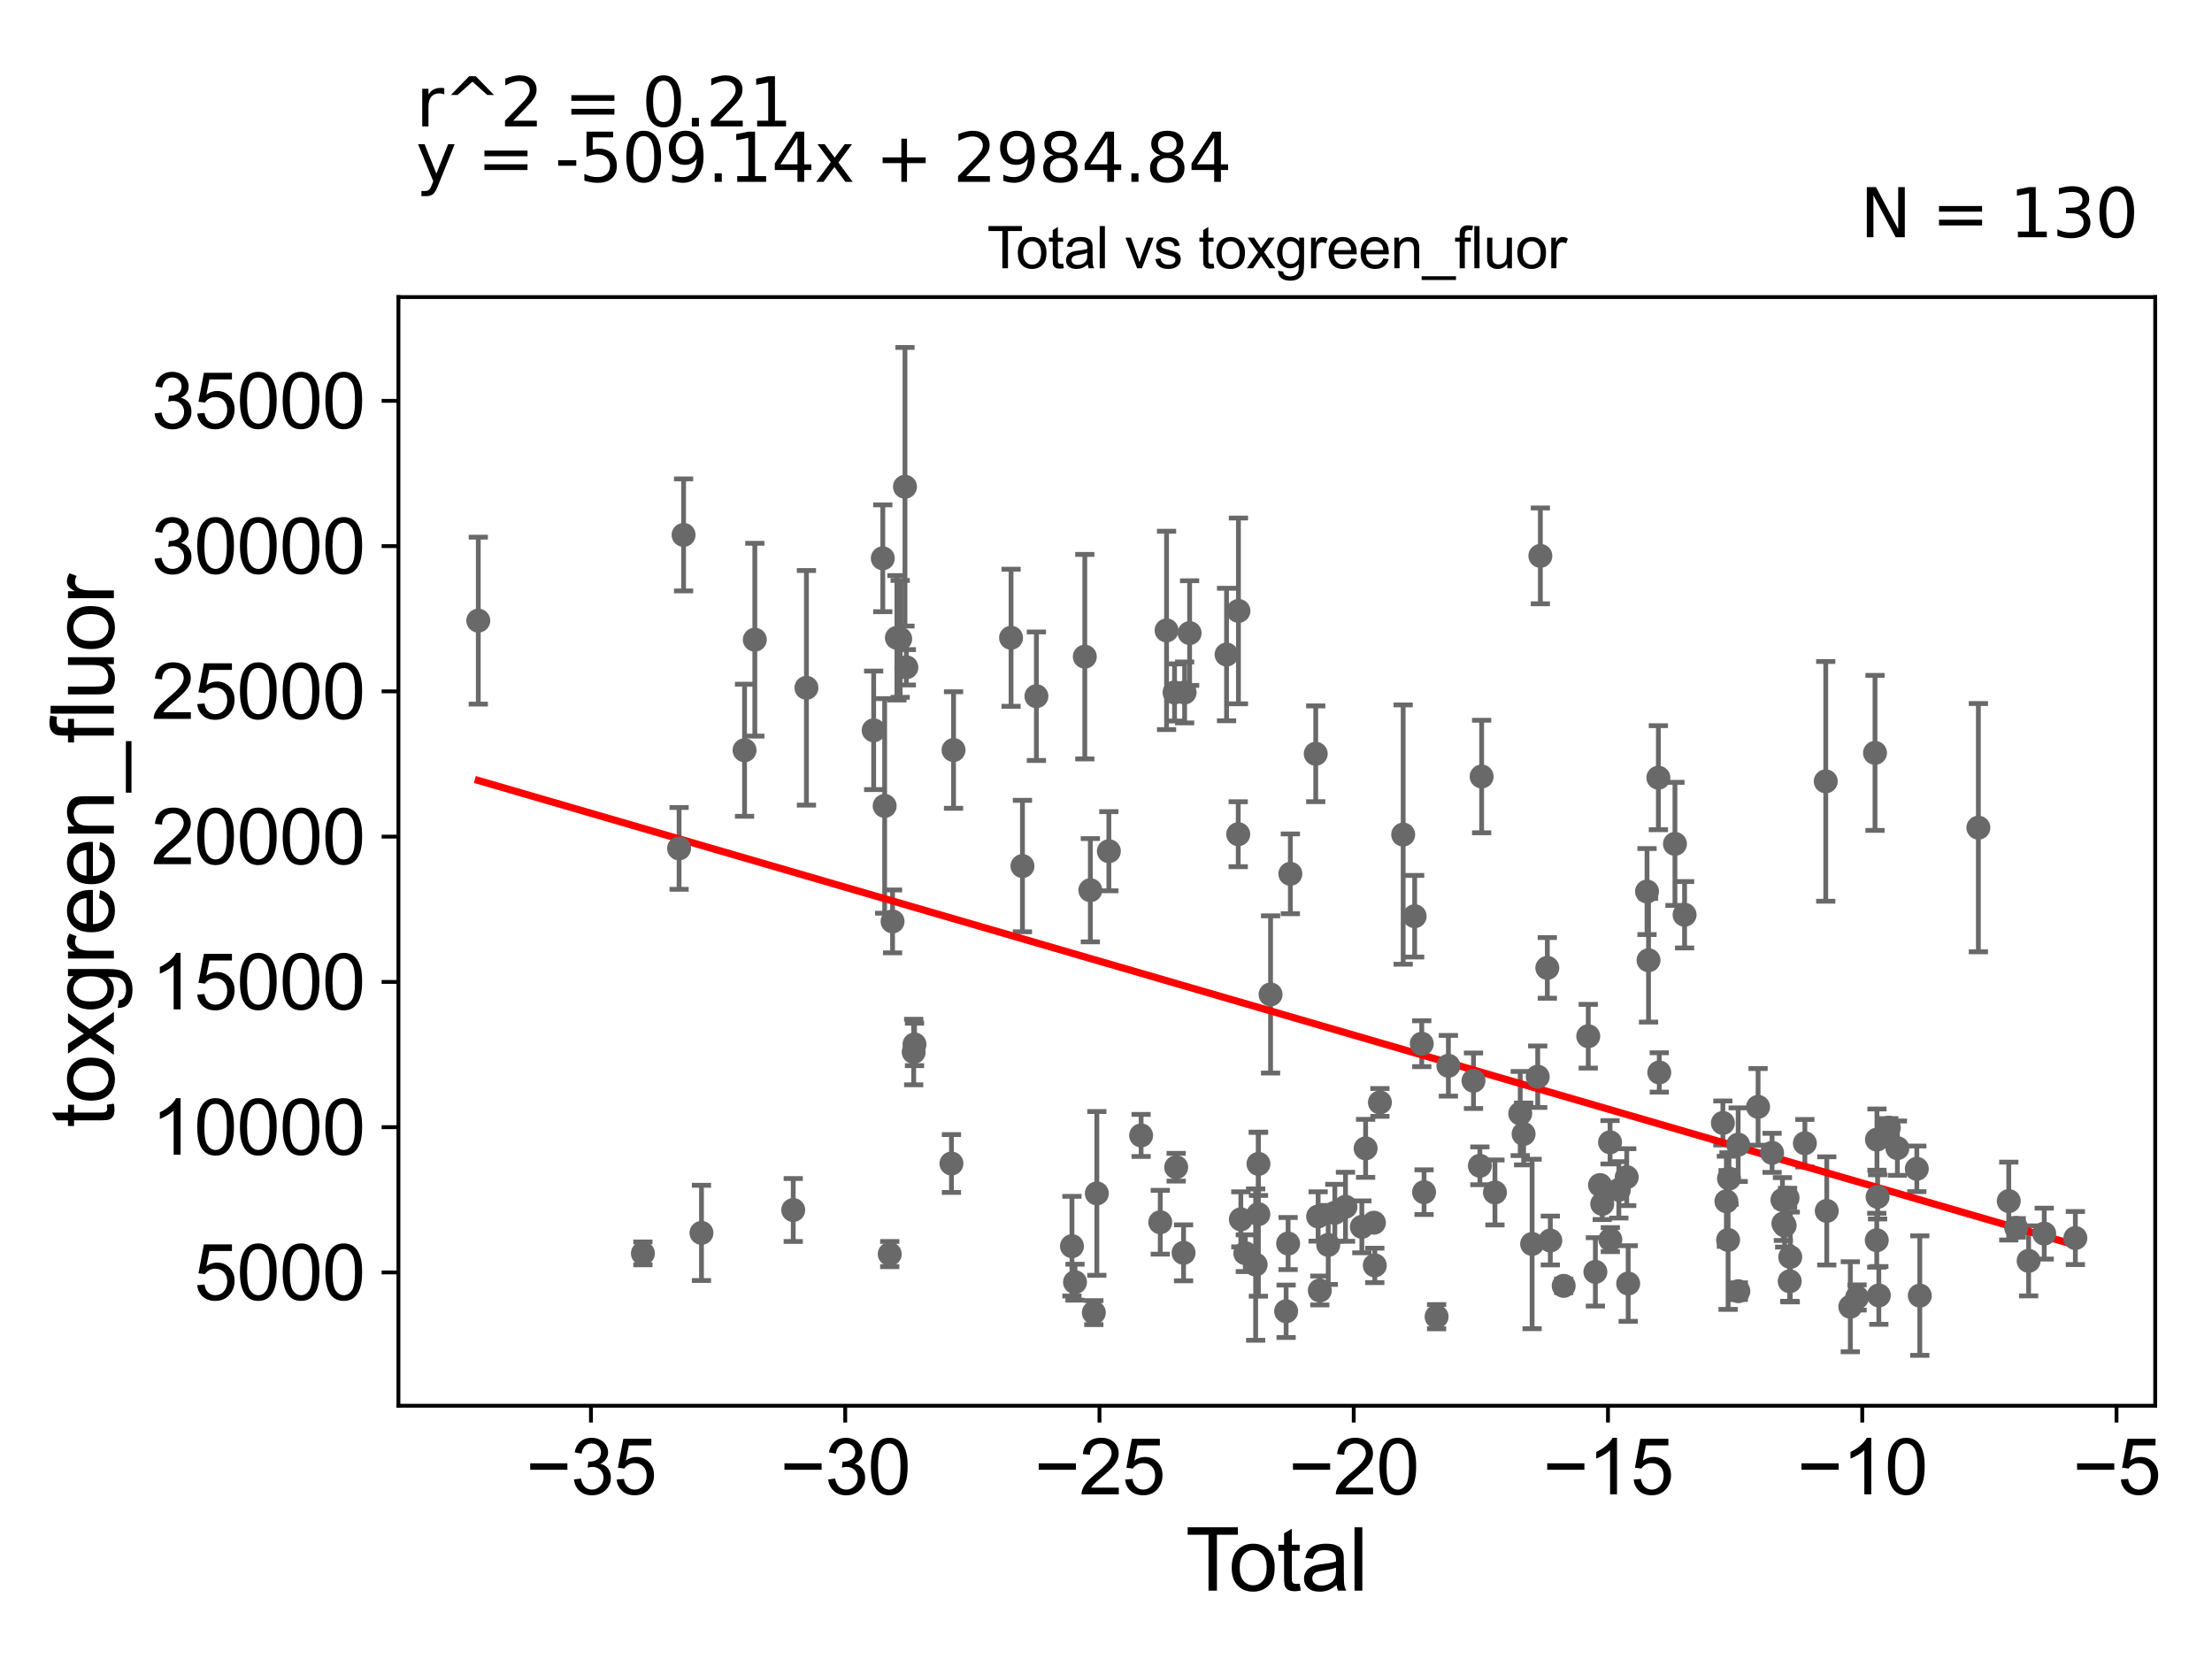 <?xml version="1.0" encoding="utf-8" standalone="no"?>
<!DOCTYPE svg PUBLIC "-//W3C//DTD SVG 1.1//EN"
  "http://www.w3.org/Graphics/SVG/1.1/DTD/svg11.dtd">
<svg xmlns:xlink="http://www.w3.org/1999/xlink" width="460.8pt" height="345.6pt" viewBox="0 0 460.8 345.6" xmlns="http://www.w3.org/2000/svg" version="1.1">
 <defs>
  <style type="text/css">*{stroke-linejoin: round; stroke-linecap: butt}</style>
 </defs>
 <g id="figure_1">
  <g id="patch_1">
   <path d="M 0 345.6 
L 460.8 345.6 
L 460.8 0 
L 0 0 
z
" style="fill: #ffffff"/>
  </g>
  <g id="axes_1">
   <g id="patch_2">
    <path d="M 83 292.84 
L 448.972 292.84 
L 448.972 61.886 
L 83 61.886 
z
" style="fill: #ffffff"/>
   </g>
   <g id="PathCollection_1">
    <defs>
     <path id="m180dd86aaf" d="M 0 1.118 
C 0.297 1.118 0.581 1 0.791 0.791 
C 1 0.581 1.118 0.297 1.118 0 
C 1.118 -0.297 1 -0.581 0.791 -0.791 
C 0.581 -1 0.297 -1.118 0 -1.118 
C -0.297 -1.118 -0.581 -1 -0.791 -0.791 
C -1 -0.581 -1.118 -0.297 -1.118 0 
C -1.118 0.297 -1 0.581 -0.791 0.791 
C -0.581 1 -0.297 1.118 0 1.118 
z
" style="stroke: #696969"/>
    </defs>
    <g clip-path="url(#pa4d10e1130)">
     <use xlink:href="#m180dd86aaf" x="99.635" y="129.286" style="fill: #696969; stroke: #696969"/>
     <use xlink:href="#m180dd86aaf" x="316.693" y="231.97" style="fill: #696969; stroke: #696969"/>
     <use xlink:href="#m180dd86aaf" x="317.395" y="236.226" style="fill: #696969; stroke: #696969"/>
     <use xlink:href="#m180dd86aaf" x="319.169" y="259.141" style="fill: #696969; stroke: #696969"/>
     <use xlink:href="#m180dd86aaf" x="320.334" y="224.301" style="fill: #696969; stroke: #696969"/>
     <use xlink:href="#m180dd86aaf" x="320.885" y="115.8" style="fill: #696969; stroke: #696969"/>
     <use xlink:href="#m180dd86aaf" x="322.335" y="201.632" style="fill: #696969; stroke: #696969"/>
     <use xlink:href="#m180dd86aaf" x="322.956" y="258.424" style="fill: #696969; stroke: #696969"/>
     <use xlink:href="#m180dd86aaf" x="325.747" y="267.866" style="fill: #696969; stroke: #696969"/>
     <use xlink:href="#m180dd86aaf" x="425.849" y="256.981" style="fill: #696969; stroke: #696969"/>
     <use xlink:href="#m180dd86aaf" x="330.862" y="215.864" style="fill: #696969; stroke: #696969"/>
     <use xlink:href="#m180dd86aaf" x="332.349" y="264.956" style="fill: #696969; stroke: #696969"/>
     <use xlink:href="#m180dd86aaf" x="333.316" y="246.863" style="fill: #696969; stroke: #696969"/>
     <use xlink:href="#m180dd86aaf" x="333.776" y="250.797" style="fill: #696969; stroke: #696969"/>
     <use xlink:href="#m180dd86aaf" x="335.403" y="237.958" style="fill: #696969; stroke: #696969"/>
     <use xlink:href="#m180dd86aaf" x="335.463" y="258.237" style="fill: #696969; stroke: #696969"/>
     <use xlink:href="#m180dd86aaf" x="311.425" y="248.409" style="fill: #696969; stroke: #696969"/>
     <use xlink:href="#m180dd86aaf" x="432.337" y="257.906" style="fill: #696969; stroke: #696969"/>
     <use xlink:href="#m180dd86aaf" x="308.653" y="161.76" style="fill: #696969; stroke: #696969"/>
     <use xlink:href="#m180dd86aaf" x="308.285" y="242.857" style="fill: #696969; stroke: #696969"/>
     <use xlink:href="#m180dd86aaf" x="274.94" y="268.834" style="fill: #696969; stroke: #696969"/>
     <use xlink:href="#m180dd86aaf" x="276.696" y="259.341" style="fill: #696969; stroke: #696969"/>
     <use xlink:href="#m180dd86aaf" x="278.065" y="252.649" style="fill: #696969; stroke: #696969"/>
     <use xlink:href="#m180dd86aaf" x="280.29" y="251.395" style="fill: #696969; stroke: #696969"/>
     <use xlink:href="#m180dd86aaf" x="283.698" y="255.576" style="fill: #696969; stroke: #696969"/>
     <use xlink:href="#m180dd86aaf" x="284.485" y="239.225" style="fill: #696969; stroke: #696969"/>
     <use xlink:href="#m180dd86aaf" x="286.216" y="254.715" style="fill: #696969; stroke: #696969"/>
     <use xlink:href="#m180dd86aaf" x="337.236" y="247.867" style="fill: #696969; stroke: #696969"/>
     <use xlink:href="#m180dd86aaf" x="286.395" y="263.605" style="fill: #696969; stroke: #696969"/>
     <use xlink:href="#m180dd86aaf" x="292.308" y="173.855" style="fill: #696969; stroke: #696969"/>
     <use xlink:href="#m180dd86aaf" x="294.699" y="190.865" style="fill: #696969; stroke: #696969"/>
     <use xlink:href="#m180dd86aaf" x="296.18" y="217.425" style="fill: #696969; stroke: #696969"/>
     <use xlink:href="#m180dd86aaf" x="296.658" y="248.351" style="fill: #696969; stroke: #696969"/>
     <use xlink:href="#m180dd86aaf" x="299.269" y="274.289" style="fill: #696969; stroke: #696969"/>
     <use xlink:href="#m180dd86aaf" x="301.725" y="222.022" style="fill: #696969; stroke: #696969"/>
     <use xlink:href="#m180dd86aaf" x="306.956" y="225.14" style="fill: #696969; stroke: #696969"/>
     <use xlink:href="#m180dd86aaf" x="287.462" y="229.657" style="fill: #696969; stroke: #696969"/>
     <use xlink:href="#m180dd86aaf" x="338.876" y="245.223" style="fill: #696969; stroke: #696969"/>
     <use xlink:href="#m180dd86aaf" x="422.6" y="262.66" style="fill: #696969; stroke: #696969"/>
     <use xlink:href="#m180dd86aaf" x="420.023" y="255.787" style="fill: #696969; stroke: #696969"/>
     <use xlink:href="#m180dd86aaf" x="372.83" y="266.913" style="fill: #696969; stroke: #696969"/>
     <use xlink:href="#m180dd86aaf" x="372.939" y="261.858" style="fill: #696969; stroke: #696969"/>
     <use xlink:href="#m180dd86aaf" x="375.989" y="238.161" style="fill: #696969; stroke: #696969"/>
     <use xlink:href="#m180dd86aaf" x="380.336" y="162.77" style="fill: #696969; stroke: #696969"/>
     <use xlink:href="#m180dd86aaf" x="380.549" y="252.255" style="fill: #696969; stroke: #696969"/>
     <use xlink:href="#m180dd86aaf" x="385.457" y="272.222" style="fill: #696969; stroke: #696969"/>
     <use xlink:href="#m180dd86aaf" x="386.859" y="270.288" style="fill: #696969; stroke: #696969"/>
     <use xlink:href="#m180dd86aaf" x="372.384" y="249.537" style="fill: #696969; stroke: #696969"/>
     <use xlink:href="#m180dd86aaf" x="390.598" y="156.84" style="fill: #696969; stroke: #696969"/>
     <use xlink:href="#m180dd86aaf" x="391.004" y="237.4" style="fill: #696969; stroke: #696969"/>
     <use xlink:href="#m180dd86aaf" x="391.14" y="249.336" style="fill: #696969; stroke: #696969"/>
     <use xlink:href="#m180dd86aaf" x="391.395" y="269.859" style="fill: #696969; stroke: #696969"/>
     <use xlink:href="#m180dd86aaf" x="399.93" y="269.898" style="fill: #696969; stroke: #696969"/>
     <use xlink:href="#m180dd86aaf" x="399.307" y="243.487" style="fill: #696969; stroke: #696969"/>
     <use xlink:href="#m180dd86aaf" x="393.474" y="234.913" style="fill: #696969; stroke: #696969"/>
     <use xlink:href="#m180dd86aaf" x="395.26" y="239.182" style="fill: #696969; stroke: #696969"/>
     <use xlink:href="#m180dd86aaf" x="390.963" y="258.364" style="fill: #696969; stroke: #696969"/>
     <use xlink:href="#m180dd86aaf" x="274.59" y="253.414" style="fill: #696969; stroke: #696969"/>
     <use xlink:href="#m180dd86aaf" x="371.776" y="255.282" style="fill: #696969; stroke: #696969"/>
     <use xlink:href="#m180dd86aaf" x="371.316" y="249.969" style="fill: #696969; stroke: #696969"/>
     <use xlink:href="#m180dd86aaf" x="343.104" y="185.723" style="fill: #696969; stroke: #696969"/>
     <use xlink:href="#m180dd86aaf" x="343.419" y="200.038" style="fill: #696969; stroke: #696969"/>
     <use xlink:href="#m180dd86aaf" x="345.467" y="162.008" style="fill: #696969; stroke: #696969"/>
     <use xlink:href="#m180dd86aaf" x="345.655" y="223.409" style="fill: #696969; stroke: #696969"/>
     <use xlink:href="#m180dd86aaf" x="418.462" y="250.205" style="fill: #696969; stroke: #696969"/>
     <use xlink:href="#m180dd86aaf" x="348.923" y="175.795" style="fill: #696969; stroke: #696969"/>
     <use xlink:href="#m180dd86aaf" x="350.929" y="190.56" style="fill: #696969; stroke: #696969"/>
     <use xlink:href="#m180dd86aaf" x="371.513" y="254.876" style="fill: #696969; stroke: #696969"/>
     <use xlink:href="#m180dd86aaf" x="358.907" y="233.938" style="fill: #696969; stroke: #696969"/>
     <use xlink:href="#m180dd86aaf" x="359.995" y="258.307" style="fill: #696969; stroke: #696969"/>
     <use xlink:href="#m180dd86aaf" x="360.18" y="245.514" style="fill: #696969; stroke: #696969"/>
     <use xlink:href="#m180dd86aaf" x="362.093" y="238.451" style="fill: #696969; stroke: #696969"/>
     <use xlink:href="#m180dd86aaf" x="362.128" y="268.978" style="fill: #696969; stroke: #696969"/>
     <use xlink:href="#m180dd86aaf" x="366.238" y="230.582" style="fill: #696969; stroke: #696969"/>
     <use xlink:href="#m180dd86aaf" x="412.131" y="172.421" style="fill: #696969; stroke: #696969"/>
     <use xlink:href="#m180dd86aaf" x="369.158" y="240.157" style="fill: #696969; stroke: #696969"/>
     <use xlink:href="#m180dd86aaf" x="359.64" y="250.251" style="fill: #696969; stroke: #696969"/>
     <use xlink:href="#m180dd86aaf" x="274.092" y="157.025" style="fill: #696969; stroke: #696969"/>
     <use xlink:href="#m180dd86aaf" x="339.179" y="267.382" style="fill: #696969; stroke: #696969"/>
     <use xlink:href="#m180dd86aaf" x="190.34" y="219.154" style="fill: #696969; stroke: #696969"/>
     <use xlink:href="#m180dd86aaf" x="142.405" y="111.429" style="fill: #696969; stroke: #696969"/>
     <use xlink:href="#m180dd86aaf" x="247.818" y="131.882" style="fill: #696969; stroke: #696969"/>
     <use xlink:href="#m180dd86aaf" x="246.779" y="144.25" style="fill: #696969; stroke: #696969"/>
     <use xlink:href="#m180dd86aaf" x="246.558" y="260.986" style="fill: #696969; stroke: #696969"/>
     <use xlink:href="#m180dd86aaf" x="188.523" y="101.4" style="fill: #696969; stroke: #696969"/>
     <use xlink:href="#m180dd86aaf" x="188.81" y="139.012" style="fill: #696969; stroke: #696969"/>
     <use xlink:href="#m180dd86aaf" x="146.131" y="256.834" style="fill: #696969; stroke: #696969"/>
     <use xlink:href="#m180dd86aaf" x="155.104" y="156.289" style="fill: #696969; stroke: #696969"/>
     <use xlink:href="#m180dd86aaf" x="245.021" y="243.157" style="fill: #696969; stroke: #696969"/>
     <use xlink:href="#m180dd86aaf" x="190.508" y="217.571" style="fill: #696969; stroke: #696969"/>
     <use xlink:href="#m180dd86aaf" x="244.678" y="144.251" style="fill: #696969; stroke: #696969"/>
     <use xlink:href="#m180dd86aaf" x="243.016" y="131.325" style="fill: #696969; stroke: #696969"/>
     <use xlink:href="#m180dd86aaf" x="241.703" y="254.617" style="fill: #696969; stroke: #696969"/>
     <use xlink:href="#m180dd86aaf" x="255.514" y="136.353" style="fill: #696969; stroke: #696969"/>
     <use xlink:href="#m180dd86aaf" x="237.713" y="236.532" style="fill: #696969; stroke: #696969"/>
     <use xlink:href="#m180dd86aaf" x="157.243" y="133.258" style="fill: #696969; stroke: #696969"/>
     <use xlink:href="#m180dd86aaf" x="230.998" y="177.325" style="fill: #696969; stroke: #696969"/>
     <use xlink:href="#m180dd86aaf" x="268.805" y="182.034" style="fill: #696969; stroke: #696969"/>
     <use xlink:href="#m180dd86aaf" x="228.493" y="248.607" style="fill: #696969; stroke: #696969"/>
     <use xlink:href="#m180dd86aaf" x="227.866" y="273.442" style="fill: #696969; stroke: #696969"/>
     <use xlink:href="#m180dd86aaf" x="227.138" y="185.449" style="fill: #696969; stroke: #696969"/>
     <use xlink:href="#m180dd86aaf" x="198.643" y="156.245" style="fill: #696969; stroke: #696969"/>
     <use xlink:href="#m180dd86aaf" x="225.984" y="136.796" style="fill: #696969; stroke: #696969"/>
     <use xlink:href="#m180dd86aaf" x="165.246" y="252.064" style="fill: #696969; stroke: #696969"/>
     <use xlink:href="#m180dd86aaf" x="223.946" y="267.105" style="fill: #696969; stroke: #696969"/>
     <use xlink:href="#m180dd86aaf" x="223.308" y="259.601" style="fill: #696969; stroke: #696969"/>
     <use xlink:href="#m180dd86aaf" x="210.622" y="132.858" style="fill: #696969; stroke: #696969"/>
     <use xlink:href="#m180dd86aaf" x="212.998" y="180.416" style="fill: #696969; stroke: #696969"/>
     <use xlink:href="#m180dd86aaf" x="198.205" y="242.38" style="fill: #696969; stroke: #696969"/>
     <use xlink:href="#m180dd86aaf" x="187.524" y="133.093" style="fill: #696969; stroke: #696969"/>
     <use xlink:href="#m180dd86aaf" x="215.903" y="145.033" style="fill: #696969; stroke: #696969"/>
     <use xlink:href="#m180dd86aaf" x="184.291" y="167.889" style="fill: #696969; stroke: #696969"/>
     <use xlink:href="#m180dd86aaf" x="257.945" y="173.782" style="fill: #696969; stroke: #696969"/>
     <use xlink:href="#m180dd86aaf" x="262.145" y="252.931" style="fill: #696969; stroke: #696969"/>
     <use xlink:href="#m180dd86aaf" x="182.002" y="152.139" style="fill: #696969; stroke: #696969"/>
     <use xlink:href="#m180dd86aaf" x="259.421" y="261.064" style="fill: #696969; stroke: #696969"/>
     <use xlink:href="#m180dd86aaf" x="262.166" y="242.457" style="fill: #696969; stroke: #696969"/>
     <use xlink:href="#m180dd86aaf" x="183.903" y="116.3" style="fill: #696969; stroke: #696969"/>
     <use xlink:href="#m180dd86aaf" x="258.489" y="254.012" style="fill: #696969; stroke: #696969"/>
     <use xlink:href="#m180dd86aaf" x="264.683" y="207.158" style="fill: #696969; stroke: #696969"/>
     <use xlink:href="#m180dd86aaf" x="133.93" y="261.099" style="fill: #696969; stroke: #696969"/>
     <use xlink:href="#m180dd86aaf" x="185.348" y="261.245" style="fill: #696969; stroke: #696969"/>
     <use xlink:href="#m180dd86aaf" x="167.995" y="143.283" style="fill: #696969; stroke: #696969"/>
     <use xlink:href="#m180dd86aaf" x="257.991" y="127.267" style="fill: #696969; stroke: #696969"/>
     <use xlink:href="#m180dd86aaf" x="261.577" y="263.438" style="fill: #696969; stroke: #696969"/>
     <use xlink:href="#m180dd86aaf" x="268.336" y="259.051" style="fill: #696969; stroke: #696969"/>
     <use xlink:href="#m180dd86aaf" x="185.936" y="191.948" style="fill: #696969; stroke: #696969"/>
     <use xlink:href="#m180dd86aaf" x="186.843" y="132.864" style="fill: #696969; stroke: #696969"/>
     <use xlink:href="#m180dd86aaf" x="141.466" y="176.739" style="fill: #696969; stroke: #696969"/>
     <use xlink:href="#m180dd86aaf" x="267.922" y="273.161" style="fill: #696969; stroke: #696969"/>
    </g>
   </g>
   <g id="matplotlib.axis_1">
    <g id="xtick_1">
     <g id="line2d_1">
      <defs>
       <path id="md80dfae903" d="M 0 0 
L 0 3.5 
" style="stroke: #000000; stroke-width: 0.8"/>
      </defs>
      <g>
       <use xlink:href="#md80dfae903" x="123.109" y="292.84" style="stroke: #000000; stroke-width: 0.8"/>
      </g>
     </g>
     <g id="text_1">
      <!-- −35 -->
      <g transform="translate(109.539 311.293)scale(0.16 -0.16)">
       <defs>
        <path id="ArialMT-2212" d="M 3381 1997 
L 356 1997 
L 356 2522 
L 3381 2522 
L 3381 1997 
z
" transform="scale(0.016)"/>
        <path id="ArialMT-33" d="M 269 1209 
L 831 1284 
Q 928 806 1161 595 
Q 1394 384 1728 384 
Q 2125 384 2398 659 
Q 2672 934 2672 1341 
Q 2672 1728 2419 1979 
Q 2166 2231 1775 2231 
Q 1616 2231 1378 2169 
L 1441 2663 
Q 1497 2656 1531 2656 
Q 1891 2656 2178 2843 
Q 2466 3031 2466 3422 
Q 2466 3731 2256 3934 
Q 2047 4138 1716 4138 
Q 1388 4138 1169 3931 
Q 950 3725 888 3313 
L 325 3413 
Q 428 3978 793 4289 
Q 1159 4600 1703 4600 
Q 2078 4600 2393 4439 
Q 2709 4278 2876 4000 
Q 3044 3722 3044 3409 
Q 3044 3113 2884 2869 
Q 2725 2625 2413 2481 
Q 2819 2388 3044 2092 
Q 3269 1797 3269 1353 
Q 3269 753 2831 336 
Q 2394 -81 1725 -81 
Q 1122 -81 723 278 
Q 325 638 269 1209 
z
" transform="scale(0.016)"/>
        <path id="ArialMT-35" d="M 266 1200 
L 856 1250 
Q 922 819 1161 601 
Q 1400 384 1738 384 
Q 2144 384 2425 690 
Q 2706 997 2706 1503 
Q 2706 1984 2436 2262 
Q 2166 2541 1728 2541 
Q 1456 2541 1237 2417 
Q 1019 2294 894 2097 
L 366 2166 
L 809 4519 
L 3088 4519 
L 3088 3981 
L 1259 3981 
L 1013 2750 
Q 1425 3038 1878 3038 
Q 2478 3038 2890 2622 
Q 3303 2206 3303 1553 
Q 3303 931 2941 478 
Q 2500 -78 1738 -78 
Q 1113 -78 717 272 
Q 322 622 266 1200 
z
" transform="scale(0.016)"/>
       </defs>
       <use xlink:href="#ArialMT-2212"/>
       <use xlink:href="#ArialMT-33" x="58.398"/>
       <use xlink:href="#ArialMT-35" x="114.014"/>
      </g>
     </g>
    </g>
    <g id="xtick_2">
     <g id="line2d_2">
      <g>
       <use xlink:href="#md80dfae903" x="176.075" y="292.84" style="stroke: #000000; stroke-width: 0.8"/>
      </g>
     </g>
     <g id="text_2">
      <!-- −30 -->
      <g transform="translate(162.505 311.293)scale(0.16 -0.16)">
       <defs>
        <path id="ArialMT-30" d="M 266 2259 
Q 266 3072 433 3567 
Q 600 4063 929 4331 
Q 1259 4600 1759 4600 
Q 2128 4600 2406 4451 
Q 2684 4303 2865 4023 
Q 3047 3744 3150 3342 
Q 3253 2941 3253 2259 
Q 3253 1453 3087 958 
Q 2922 463 2592 192 
Q 2263 -78 1759 -78 
Q 1097 -78 719 397 
Q 266 969 266 2259 
z
M 844 2259 
Q 844 1131 1108 757 
Q 1372 384 1759 384 
Q 2147 384 2411 759 
Q 2675 1134 2675 2259 
Q 2675 3391 2411 3762 
Q 2147 4134 1753 4134 
Q 1366 4134 1134 3806 
Q 844 3388 844 2259 
z
" transform="scale(0.016)"/>
       </defs>
       <use xlink:href="#ArialMT-2212"/>
       <use xlink:href="#ArialMT-33" x="58.398"/>
       <use xlink:href="#ArialMT-30" x="114.014"/>
      </g>
     </g>
    </g>
    <g id="xtick_3">
     <g id="line2d_3">
      <g>
       <use xlink:href="#md80dfae903" x="229.041" y="292.84" style="stroke: #000000; stroke-width: 0.8"/>
      </g>
     </g>
     <g id="text_3">
      <!-- −25 -->
      <g transform="translate(215.471 311.293)scale(0.16 -0.16)">
       <defs>
        <path id="ArialMT-32" d="M 3222 541 
L 3222 0 
L 194 0 
Q 188 203 259 391 
Q 375 700 629 1000 
Q 884 1300 1366 1694 
Q 2113 2306 2375 2664 
Q 2638 3022 2638 3341 
Q 2638 3675 2398 3904 
Q 2159 4134 1775 4134 
Q 1369 4134 1125 3890 
Q 881 3647 878 3216 
L 300 3275 
Q 359 3922 746 4261 
Q 1134 4600 1788 4600 
Q 2447 4600 2831 4234 
Q 3216 3869 3216 3328 
Q 3216 3053 3103 2787 
Q 2991 2522 2730 2228 
Q 2469 1934 1863 1422 
Q 1356 997 1212 845 
Q 1069 694 975 541 
L 3222 541 
z
" transform="scale(0.016)"/>
       </defs>
       <use xlink:href="#ArialMT-2212"/>
       <use xlink:href="#ArialMT-32" x="58.398"/>
       <use xlink:href="#ArialMT-35" x="114.014"/>
      </g>
     </g>
    </g>
    <g id="xtick_4">
     <g id="line2d_4">
      <g>
       <use xlink:href="#md80dfae903" x="282.007" y="292.84" style="stroke: #000000; stroke-width: 0.8"/>
      </g>
     </g>
     <g id="text_4">
      <!-- −20 -->
      <g transform="translate(268.437 311.293)scale(0.16 -0.16)">
       <use xlink:href="#ArialMT-2212"/>
       <use xlink:href="#ArialMT-32" x="58.398"/>
       <use xlink:href="#ArialMT-30" x="114.014"/>
      </g>
     </g>
    </g>
    <g id="xtick_5">
     <g id="line2d_5">
      <g>
       <use xlink:href="#md80dfae903" x="334.973" y="292.84" style="stroke: #000000; stroke-width: 0.8"/>
      </g>
     </g>
     <g id="text_5">
      <!-- −15 -->
      <g transform="translate(321.403 311.293)scale(0.16 -0.16)">
       <defs>
        <path id="ArialMT-31" d="M 2384 0 
L 1822 0 
L 1822 3584 
Q 1619 3391 1289 3197 
Q 959 3003 697 2906 
L 697 3450 
Q 1169 3672 1522 3987 
Q 1875 4303 2022 4600 
L 2384 4600 
L 2384 0 
z
" transform="scale(0.016)"/>
       </defs>
       <use xlink:href="#ArialMT-2212"/>
       <use xlink:href="#ArialMT-31" x="58.398"/>
       <use xlink:href="#ArialMT-35" x="114.014"/>
      </g>
     </g>
    </g>
    <g id="xtick_6">
     <g id="line2d_6">
      <g>
       <use xlink:href="#md80dfae903" x="387.94" y="292.84" style="stroke: #000000; stroke-width: 0.8"/>
      </g>
     </g>
     <g id="text_6">
      <!-- −10 -->
      <g transform="translate(374.37 311.293)scale(0.16 -0.16)">
       <use xlink:href="#ArialMT-2212"/>
       <use xlink:href="#ArialMT-31" x="58.398"/>
       <use xlink:href="#ArialMT-30" x="114.014"/>
      </g>
     </g>
    </g>
    <g id="xtick_7">
     <g id="line2d_7">
      <g>
       <use xlink:href="#md80dfae903" x="440.906" y="292.84" style="stroke: #000000; stroke-width: 0.8"/>
      </g>
     </g>
     <g id="text_7">
      <!-- −5 -->
      <g transform="translate(431.785 311.293)scale(0.16 -0.16)">
       <use xlink:href="#ArialMT-2212"/>
       <use xlink:href="#ArialMT-35" x="58.398"/>
      </g>
     </g>
    </g>
    <g id="text_8">
     <!-- Total -->
     <g transform="translate(246.981 331.357)scale(0.18 -0.18)">
      <defs>
       <path id="ArialMT-54" d="M 1659 0 
L 1659 4041 
L 150 4041 
L 150 4581 
L 3781 4581 
L 3781 4041 
L 2266 4041 
L 2266 0 
L 1659 0 
z
" transform="scale(0.016)"/>
       <path id="ArialMT-6f" d="M 213 1659 
Q 213 2581 725 3025 
Q 1153 3394 1769 3394 
Q 2453 3394 2887 2945 
Q 3322 2497 3322 1706 
Q 3322 1066 3130 698 
Q 2938 331 2570 128 
Q 2203 -75 1769 -75 
Q 1072 -75 642 372 
Q 213 819 213 1659 
z
M 791 1659 
Q 791 1022 1069 705 
Q 1347 388 1769 388 
Q 2188 388 2466 706 
Q 2744 1025 2744 1678 
Q 2744 2294 2464 2611 
Q 2184 2928 1769 2928 
Q 1347 2928 1069 2612 
Q 791 2297 791 1659 
z
" transform="scale(0.016)"/>
       <path id="ArialMT-74" d="M 1650 503 
L 1731 6 
Q 1494 -44 1306 -44 
Q 1000 -44 831 53 
Q 663 150 594 308 
Q 525 466 525 972 
L 525 2881 
L 113 2881 
L 113 3319 
L 525 3319 
L 525 4141 
L 1084 4478 
L 1084 3319 
L 1650 3319 
L 1650 2881 
L 1084 2881 
L 1084 941 
Q 1084 700 1114 631 
Q 1144 563 1211 522 
Q 1278 481 1403 481 
Q 1497 481 1650 503 
z
" transform="scale(0.016)"/>
       <path id="ArialMT-61" d="M 2588 409 
Q 2275 144 1986 34 
Q 1697 -75 1366 -75 
Q 819 -75 525 192 
Q 231 459 231 875 
Q 231 1119 342 1320 
Q 453 1522 633 1644 
Q 813 1766 1038 1828 
Q 1203 1872 1538 1913 
Q 2219 1994 2541 2106 
Q 2544 2222 2544 2253 
Q 2544 2597 2384 2738 
Q 2169 2928 1744 2928 
Q 1347 2928 1158 2789 
Q 969 2650 878 2297 
L 328 2372 
Q 403 2725 575 2942 
Q 747 3159 1072 3276 
Q 1397 3394 1825 3394 
Q 2250 3394 2515 3294 
Q 2781 3194 2906 3042 
Q 3031 2891 3081 2659 
Q 3109 2516 3109 2141 
L 3109 1391 
Q 3109 606 3145 398 
Q 3181 191 3288 0 
L 2700 0 
Q 2613 175 2588 409 
z
M 2541 1666 
Q 2234 1541 1622 1453 
Q 1275 1403 1131 1340 
Q 988 1278 909 1158 
Q 831 1038 831 891 
Q 831 666 1001 516 
Q 1172 366 1500 366 
Q 1825 366 2078 508 
Q 2331 650 2450 897 
Q 2541 1088 2541 1459 
L 2541 1666 
z
" transform="scale(0.016)"/>
       <path id="ArialMT-6c" d="M 409 0 
L 409 4581 
L 972 4581 
L 972 0 
L 409 0 
z
" transform="scale(0.016)"/>
      </defs>
      <use xlink:href="#ArialMT-54"/>
      <use xlink:href="#ArialMT-6f" x="49.959"/>
      <use xlink:href="#ArialMT-74" x="105.574"/>
      <use xlink:href="#ArialMT-61" x="133.357"/>
      <use xlink:href="#ArialMT-6c" x="188.973"/>
     </g>
    </g>
   </g>
   <g id="matplotlib.axis_2">
    <g id="ytick_1">
     <g id="line2d_8">
      <defs>
       <path id="m52e824175f" d="M 0 0 
L -3.5 0 
" style="stroke: #000000; stroke-width: 0.8"/>
      </defs>
      <g>
       <use xlink:href="#m52e824175f" x="83" y="265.073" style="stroke: #000000; stroke-width: 0.8"/>
      </g>
     </g>
     <g id="text_9">
      <!-- 5000 -->
      <g transform="translate(40.41 270.8)scale(0.16 -0.16)">
       <use xlink:href="#ArialMT-35"/>
       <use xlink:href="#ArialMT-30" x="55.615"/>
       <use xlink:href="#ArialMT-30" x="111.23"/>
       <use xlink:href="#ArialMT-30" x="166.846"/>
      </g>
     </g>
    </g>
    <g id="ytick_2">
     <g id="line2d_9">
      <g>
       <use xlink:href="#m52e824175f" x="83" y="234.812" style="stroke: #000000; stroke-width: 0.8"/>
      </g>
     </g>
     <g id="text_10">
      <!-- 10000 -->
      <g transform="translate(31.512 240.538)scale(0.16 -0.16)">
       <use xlink:href="#ArialMT-31"/>
       <use xlink:href="#ArialMT-30" x="55.615"/>
       <use xlink:href="#ArialMT-30" x="111.23"/>
       <use xlink:href="#ArialMT-30" x="166.846"/>
       <use xlink:href="#ArialMT-30" x="222.461"/>
      </g>
     </g>
    </g>
    <g id="ytick_3">
     <g id="line2d_10">
      <g>
       <use xlink:href="#m52e824175f" x="83" y="204.55" style="stroke: #000000; stroke-width: 0.8"/>
      </g>
     </g>
     <g id="text_11">
      <!-- 15000 -->
      <g transform="translate(31.512 210.276)scale(0.16 -0.16)">
       <use xlink:href="#ArialMT-31"/>
       <use xlink:href="#ArialMT-35" x="55.615"/>
       <use xlink:href="#ArialMT-30" x="111.23"/>
       <use xlink:href="#ArialMT-30" x="166.846"/>
       <use xlink:href="#ArialMT-30" x="222.461"/>
      </g>
     </g>
    </g>
    <g id="ytick_4">
     <g id="line2d_11">
      <g>
       <use xlink:href="#m52e824175f" x="83" y="174.288" style="stroke: #000000; stroke-width: 0.8"/>
      </g>
     </g>
     <g id="text_12">
      <!-- 20000 -->
      <g transform="translate(31.512 180.014)scale(0.16 -0.16)">
       <use xlink:href="#ArialMT-32"/>
       <use xlink:href="#ArialMT-30" x="55.615"/>
       <use xlink:href="#ArialMT-30" x="111.23"/>
       <use xlink:href="#ArialMT-30" x="166.846"/>
       <use xlink:href="#ArialMT-30" x="222.461"/>
      </g>
     </g>
    </g>
    <g id="ytick_5">
     <g id="line2d_12">
      <g>
       <use xlink:href="#m52e824175f" x="83" y="144.026" style="stroke: #000000; stroke-width: 0.8"/>
      </g>
     </g>
     <g id="text_13">
      <!-- 25000 -->
      <g transform="translate(31.512 149.752)scale(0.16 -0.16)">
       <use xlink:href="#ArialMT-32"/>
       <use xlink:href="#ArialMT-35" x="55.615"/>
       <use xlink:href="#ArialMT-30" x="111.23"/>
       <use xlink:href="#ArialMT-30" x="166.846"/>
       <use xlink:href="#ArialMT-30" x="222.461"/>
      </g>
     </g>
    </g>
    <g id="ytick_6">
     <g id="line2d_13">
      <g>
       <use xlink:href="#m52e824175f" x="83" y="113.764" style="stroke: #000000; stroke-width: 0.8"/>
      </g>
     </g>
     <g id="text_14">
      <!-- 30000 -->
      <g transform="translate(31.512 119.491)scale(0.16 -0.16)">
       <use xlink:href="#ArialMT-33"/>
       <use xlink:href="#ArialMT-30" x="55.615"/>
       <use xlink:href="#ArialMT-30" x="111.23"/>
       <use xlink:href="#ArialMT-30" x="166.846"/>
       <use xlink:href="#ArialMT-30" x="222.461"/>
      </g>
     </g>
    </g>
    <g id="ytick_7">
     <g id="line2d_14">
      <g>
       <use xlink:href="#m52e824175f" x="83" y="83.502" style="stroke: #000000; stroke-width: 0.8"/>
      </g>
     </g>
     <g id="text_15">
      <!-- 35000 -->
      <g transform="translate(31.512 89.229)scale(0.16 -0.16)">
       <use xlink:href="#ArialMT-33"/>
       <use xlink:href="#ArialMT-35" x="55.615"/>
       <use xlink:href="#ArialMT-30" x="111.23"/>
       <use xlink:href="#ArialMT-30" x="166.846"/>
       <use xlink:href="#ArialMT-30" x="222.461"/>
      </g>
     </g>
    </g>
    <g id="text_16">
     <!-- toxgreen_fluor -->
     <g transform="translate(23.724 234.895)rotate(-90)scale(0.18 -0.18)">
      <defs>
       <path id="ArialMT-78" d="M 47 0 
L 1259 1725 
L 138 3319 
L 841 3319 
L 1350 2541 
Q 1494 2319 1581 2169 
Q 1719 2375 1834 2534 
L 2394 3319 
L 3066 3319 
L 1919 1756 
L 3153 0 
L 2463 0 
L 1781 1031 
L 1600 1309 
L 728 0 
L 47 0 
z
" transform="scale(0.016)"/>
       <path id="ArialMT-67" d="M 319 -275 
L 866 -356 
Q 900 -609 1056 -725 
Q 1266 -881 1628 -881 
Q 2019 -881 2231 -725 
Q 2444 -569 2519 -288 
Q 2563 -116 2559 434 
Q 2191 0 1641 0 
Q 956 0 581 494 
Q 206 988 206 1678 
Q 206 2153 378 2554 
Q 550 2956 876 3175 
Q 1203 3394 1644 3394 
Q 2231 3394 2613 2919 
L 2613 3319 
L 3131 3319 
L 3131 450 
Q 3131 -325 2973 -648 
Q 2816 -972 2473 -1159 
Q 2131 -1347 1631 -1347 
Q 1038 -1347 672 -1080 
Q 306 -813 319 -275 
z
M 784 1719 
Q 784 1066 1043 766 
Q 1303 466 1694 466 
Q 2081 466 2343 764 
Q 2606 1063 2606 1700 
Q 2606 2309 2336 2618 
Q 2066 2928 1684 2928 
Q 1309 2928 1046 2623 
Q 784 2319 784 1719 
z
" transform="scale(0.016)"/>
       <path id="ArialMT-72" d="M 416 0 
L 416 3319 
L 922 3319 
L 922 2816 
Q 1116 3169 1280 3281 
Q 1444 3394 1641 3394 
Q 1925 3394 2219 3213 
L 2025 2691 
Q 1819 2813 1613 2813 
Q 1428 2813 1281 2702 
Q 1134 2591 1072 2394 
Q 978 2094 978 1738 
L 978 0 
L 416 0 
z
" transform="scale(0.016)"/>
       <path id="ArialMT-65" d="M 2694 1069 
L 3275 997 
Q 3138 488 2766 206 
Q 2394 -75 1816 -75 
Q 1088 -75 661 373 
Q 234 822 234 1631 
Q 234 2469 665 2931 
Q 1097 3394 1784 3394 
Q 2450 3394 2872 2941 
Q 3294 2488 3294 1666 
Q 3294 1616 3291 1516 
L 816 1516 
Q 847 969 1125 678 
Q 1403 388 1819 388 
Q 2128 388 2347 550 
Q 2566 713 2694 1069 
z
M 847 1978 
L 2700 1978 
Q 2663 2397 2488 2606 
Q 2219 2931 1791 2931 
Q 1403 2931 1139 2672 
Q 875 2413 847 1978 
z
" transform="scale(0.016)"/>
       <path id="ArialMT-6e" d="M 422 0 
L 422 3319 
L 928 3319 
L 928 2847 
Q 1294 3394 1984 3394 
Q 2284 3394 2536 3286 
Q 2788 3178 2913 3003 
Q 3038 2828 3088 2588 
Q 3119 2431 3119 2041 
L 3119 0 
L 2556 0 
L 2556 2019 
Q 2556 2363 2490 2533 
Q 2425 2703 2258 2804 
Q 2091 2906 1866 2906 
Q 1506 2906 1245 2678 
Q 984 2450 984 1813 
L 984 0 
L 422 0 
z
" transform="scale(0.016)"/>
       <path id="ArialMT-5f" d="M -97 -1272 
L -97 -866 
L 3631 -866 
L 3631 -1272 
L -97 -1272 
z
" transform="scale(0.016)"/>
       <path id="ArialMT-66" d="M 556 0 
L 556 2881 
L 59 2881 
L 59 3319 
L 556 3319 
L 556 3672 
Q 556 4006 616 4169 
Q 697 4388 901 4523 
Q 1106 4659 1475 4659 
Q 1713 4659 2000 4603 
L 1916 4113 
Q 1741 4144 1584 4144 
Q 1328 4144 1222 4034 
Q 1116 3925 1116 3625 
L 1116 3319 
L 1763 3319 
L 1763 2881 
L 1116 2881 
L 1116 0 
L 556 0 
z
" transform="scale(0.016)"/>
       <path id="ArialMT-75" d="M 2597 0 
L 2597 488 
Q 2209 -75 1544 -75 
Q 1250 -75 995 37 
Q 741 150 617 320 
Q 494 491 444 738 
Q 409 903 409 1263 
L 409 3319 
L 972 3319 
L 972 1478 
Q 972 1038 1006 884 
Q 1059 663 1231 536 
Q 1403 409 1656 409 
Q 1909 409 2131 539 
Q 2353 669 2445 892 
Q 2538 1116 2538 1541 
L 2538 3319 
L 3100 3319 
L 3100 0 
L 2597 0 
z
" transform="scale(0.016)"/>
      </defs>
      <use xlink:href="#ArialMT-74"/>
      <use xlink:href="#ArialMT-6f" x="27.783"/>
      <use xlink:href="#ArialMT-78" x="83.398"/>
      <use xlink:href="#ArialMT-67" x="133.398"/>
      <use xlink:href="#ArialMT-72" x="189.014"/>
      <use xlink:href="#ArialMT-65" x="222.314"/>
      <use xlink:href="#ArialMT-65" x="277.93"/>
      <use xlink:href="#ArialMT-6e" x="333.545"/>
      <use xlink:href="#ArialMT-5f" x="389.16"/>
      <use xlink:href="#ArialMT-66" x="444.775"/>
      <use xlink:href="#ArialMT-6c" x="472.559"/>
      <use xlink:href="#ArialMT-75" x="494.775"/>
      <use xlink:href="#ArialMT-6f" x="550.391"/>
      <use xlink:href="#ArialMT-72" x="606.006"/>
     </g>
    </g>
   </g>
   <g id="LineCollection_1">
    <path d="M 99.635 146.674 
L 99.635 111.897 
" clip-path="url(#pa4d10e1130)" style="fill: none; stroke: #696969"/>
    <path d="M 316.693 240.731 
L 316.693 223.208 
" clip-path="url(#pa4d10e1130)" style="fill: none; stroke: #696969"/>
    <path d="M 317.395 242.668 
L 317.395 229.784 
" clip-path="url(#pa4d10e1130)" style="fill: none; stroke: #696969"/>
    <path d="M 319.169 276.793 
L 319.169 241.489 
" clip-path="url(#pa4d10e1130)" style="fill: none; stroke: #696969"/>
    <path d="M 320.334 230.701 
L 320.334 217.901 
" clip-path="url(#pa4d10e1130)" style="fill: none; stroke: #696969"/>
    <path d="M 320.885 125.78 
L 320.885 105.82 
" clip-path="url(#pa4d10e1130)" style="fill: none; stroke: #696969"/>
    <path d="M 322.335 207.951 
L 322.335 195.312 
" clip-path="url(#pa4d10e1130)" style="fill: none; stroke: #696969"/>
    <path d="M 322.956 263.512 
L 322.956 253.337 
" clip-path="url(#pa4d10e1130)" style="fill: none; stroke: #696969"/>
    <path d="M 325.747 269.289 
L 325.747 266.443 
" clip-path="url(#pa4d10e1130)" style="fill: none; stroke: #696969"/>
    <path d="M 425.849 262.288 
L 425.849 251.674 
" clip-path="url(#pa4d10e1130)" style="fill: none; stroke: #696969"/>
    <path d="M 330.862 222.502 
L 330.862 209.226 
" clip-path="url(#pa4d10e1130)" style="fill: none; stroke: #696969"/>
    <path d="M 332.349 272.077 
L 332.349 257.836 
" clip-path="url(#pa4d10e1130)" style="fill: none; stroke: #696969"/>
    <path d="M 333.316 247.549 
L 333.316 246.176 
" clip-path="url(#pa4d10e1130)" style="fill: none; stroke: #696969"/>
    <path d="M 333.776 254.053 
L 333.776 247.541 
" clip-path="url(#pa4d10e1130)" style="fill: none; stroke: #696969"/>
    <path d="M 335.403 242.471 
L 335.403 233.445 
" clip-path="url(#pa4d10e1130)" style="fill: none; stroke: #696969"/>
    <path d="M 335.463 260.745 
L 335.463 255.728 
" clip-path="url(#pa4d10e1130)" style="fill: none; stroke: #696969"/>
    <path d="M 311.425 255.174 
L 311.425 241.644 
" clip-path="url(#pa4d10e1130)" style="fill: none; stroke: #696969"/>
    <path d="M 432.337 263.431 
L 432.337 252.381 
" clip-path="url(#pa4d10e1130)" style="fill: none; stroke: #696969"/>
    <path d="M 308.653 173.481 
L 308.653 150.039 
" clip-path="url(#pa4d10e1130)" style="fill: none; stroke: #696969"/>
    <path d="M 308.285 246.795 
L 308.285 238.919 
" clip-path="url(#pa4d10e1130)" style="fill: none; stroke: #696969"/>
    <path d="M 274.94 271.843 
L 274.94 265.824 
" clip-path="url(#pa4d10e1130)" style="fill: none; stroke: #696969"/>
    <path d="M 276.696 267.571 
L 276.696 251.111 
" clip-path="url(#pa4d10e1130)" style="fill: none; stroke: #696969"/>
    <path d="M 278.065 258.578 
L 278.065 246.72 
" clip-path="url(#pa4d10e1130)" style="fill: none; stroke: #696969"/>
    <path d="M 280.29 258.583 
L 280.29 244.208 
" clip-path="url(#pa4d10e1130)" style="fill: none; stroke: #696969"/>
    <path d="M 283.698 260.983 
L 283.698 250.169 
" clip-path="url(#pa4d10e1130)" style="fill: none; stroke: #696969"/>
    <path d="M 284.485 245.263 
L 284.485 233.186 
" clip-path="url(#pa4d10e1130)" style="fill: none; stroke: #696969"/>
    <path d="M 286.216 255.468 
L 286.216 253.962 
" clip-path="url(#pa4d10e1130)" style="fill: none; stroke: #696969"/>
    <path d="M 337.236 253.74 
L 337.236 241.994 
" clip-path="url(#pa4d10e1130)" style="fill: none; stroke: #696969"/>
    <path d="M 286.395 267.19 
L 286.395 260.021 
" clip-path="url(#pa4d10e1130)" style="fill: none; stroke: #696969"/>
    <path d="M 292.308 200.865 
L 292.308 146.844 
" clip-path="url(#pa4d10e1130)" style="fill: none; stroke: #696969"/>
    <path d="M 294.699 199.364 
L 294.699 182.366 
" clip-path="url(#pa4d10e1130)" style="fill: none; stroke: #696969"/>
    <path d="M 296.18 222.205 
L 296.18 212.645 
" clip-path="url(#pa4d10e1130)" style="fill: none; stroke: #696969"/>
    <path d="M 296.658 253.005 
L 296.658 243.697 
" clip-path="url(#pa4d10e1130)" style="fill: none; stroke: #696969"/>
    <path d="M 299.269 276.811 
L 299.269 271.767 
" clip-path="url(#pa4d10e1130)" style="fill: none; stroke: #696969"/>
    <path d="M 301.725 228.342 
L 301.725 215.701 
" clip-path="url(#pa4d10e1130)" style="fill: none; stroke: #696969"/>
    <path d="M 306.956 230.921 
L 306.956 219.36 
" clip-path="url(#pa4d10e1130)" style="fill: none; stroke: #696969"/>
    <path d="M 287.462 232.559 
L 287.462 226.755 
" clip-path="url(#pa4d10e1130)" style="fill: none; stroke: #696969"/>
    <path d="M 338.876 251.145 
L 338.876 239.302 
" clip-path="url(#pa4d10e1130)" style="fill: none; stroke: #696969"/>
    <path d="M 422.6 269.958 
L 422.6 255.363 
" clip-path="url(#pa4d10e1130)" style="fill: none; stroke: #696969"/>
    <path d="M 420.023 257.717 
L 420.023 253.856 
" clip-path="url(#pa4d10e1130)" style="fill: none; stroke: #696969"/>
    <path d="M 372.83 271.084 
L 372.83 262.742 
" clip-path="url(#pa4d10e1130)" style="fill: none; stroke: #696969"/>
    <path d="M 372.939 271.218 
L 372.939 252.499 
" clip-path="url(#pa4d10e1130)" style="fill: none; stroke: #696969"/>
    <path d="M 375.989 243.113 
L 375.989 233.209 
" clip-path="url(#pa4d10e1130)" style="fill: none; stroke: #696969"/>
    <path d="M 380.336 187.739 
L 380.336 137.802 
" clip-path="url(#pa4d10e1130)" style="fill: none; stroke: #696969"/>
    <path d="M 380.549 263.523 
L 380.549 240.987 
" clip-path="url(#pa4d10e1130)" style="fill: none; stroke: #696969"/>
    <path d="M 385.457 281.596 
L 385.457 262.848 
" clip-path="url(#pa4d10e1130)" style="fill: none; stroke: #696969"/>
    <path d="M 386.859 272.91 
L 386.859 267.666 
" clip-path="url(#pa4d10e1130)" style="fill: none; stroke: #696969"/>
    <path d="M 372.384 251.541 
L 372.384 247.532 
" clip-path="url(#pa4d10e1130)" style="fill: none; stroke: #696969"/>
    <path d="M 390.598 172.985 
L 390.598 140.694 
" clip-path="url(#pa4d10e1130)" style="fill: none; stroke: #696969"/>
    <path d="M 391.004 243.779 
L 391.004 231.022 
" clip-path="url(#pa4d10e1130)" style="fill: none; stroke: #696969"/>
    <path d="M 391.14 253.941 
L 391.14 244.732 
" clip-path="url(#pa4d10e1130)" style="fill: none; stroke: #696969"/>
    <path d="M 391.395 275.879 
L 391.395 263.84 
" clip-path="url(#pa4d10e1130)" style="fill: none; stroke: #696969"/>
    <path d="M 399.93 282.342 
L 399.93 257.455 
" clip-path="url(#pa4d10e1130)" style="fill: none; stroke: #696969"/>
    <path d="M 399.307 248.232 
L 399.307 238.741 
" clip-path="url(#pa4d10e1130)" style="fill: none; stroke: #696969"/>
    <path d="M 393.474 236.802 
L 393.474 233.023 
" clip-path="url(#pa4d10e1130)" style="fill: none; stroke: #696969"/>
    <path d="M 395.26 244.845 
L 395.26 233.52 
" clip-path="url(#pa4d10e1130)" style="fill: none; stroke: #696969"/>
    <path d="M 390.963 263.979 
L 390.963 252.749 
" clip-path="url(#pa4d10e1130)" style="fill: none; stroke: #696969"/>
    <path d="M 274.59 258.552 
L 274.59 248.275 
" clip-path="url(#pa4d10e1130)" style="fill: none; stroke: #696969"/>
    <path d="M 371.776 259.79 
L 371.776 250.774 
" clip-path="url(#pa4d10e1130)" style="fill: none; stroke: #696969"/>
    <path d="M 371.316 254.62 
L 371.316 245.318 
" clip-path="url(#pa4d10e1130)" style="fill: none; stroke: #696969"/>
    <path d="M 343.104 194.681 
L 343.104 176.766 
" clip-path="url(#pa4d10e1130)" style="fill: none; stroke: #696969"/>
    <path d="M 343.419 212.924 
L 343.419 187.151 
" clip-path="url(#pa4d10e1130)" style="fill: none; stroke: #696969"/>
    <path d="M 345.467 172.843 
L 345.467 151.173 
" clip-path="url(#pa4d10e1130)" style="fill: none; stroke: #696969"/>
    <path d="M 345.655 227.505 
L 345.655 219.312 
" clip-path="url(#pa4d10e1130)" style="fill: none; stroke: #696969"/>
    <path d="M 418.462 258.319 
L 418.462 242.092 
" clip-path="url(#pa4d10e1130)" style="fill: none; stroke: #696969"/>
    <path d="M 348.923 188.615 
L 348.923 162.975 
" clip-path="url(#pa4d10e1130)" style="fill: none; stroke: #696969"/>
    <path d="M 350.929 197.474 
L 350.929 183.646 
" clip-path="url(#pa4d10e1130)" style="fill: none; stroke: #696969"/>
    <path d="M 371.513 258.413 
L 371.513 251.34 
" clip-path="url(#pa4d10e1130)" style="fill: none; stroke: #696969"/>
    <path d="M 358.907 238.525 
L 358.907 229.351 
" clip-path="url(#pa4d10e1130)" style="fill: none; stroke: #696969"/>
    <path d="M 359.995 272.769 
L 359.995 243.844 
" clip-path="url(#pa4d10e1130)" style="fill: none; stroke: #696969"/>
    <path d="M 360.18 250.89 
L 360.18 240.137 
" clip-path="url(#pa4d10e1130)" style="fill: none; stroke: #696969"/>
    <path d="M 362.093 246.115 
L 362.093 230.787 
" clip-path="url(#pa4d10e1130)" style="fill: none; stroke: #696969"/>
    <path d="M 362.128 270.724 
L 362.128 267.231 
" clip-path="url(#pa4d10e1130)" style="fill: none; stroke: #696969"/>
    <path d="M 366.238 238.567 
L 366.238 222.597 
" clip-path="url(#pa4d10e1130)" style="fill: none; stroke: #696969"/>
    <path d="M 412.131 198.281 
L 412.131 146.56 
" clip-path="url(#pa4d10e1130)" style="fill: none; stroke: #696969"/>
    <path d="M 369.158 244.227 
L 369.158 236.088 
" clip-path="url(#pa4d10e1130)" style="fill: none; stroke: #696969"/>
    <path d="M 359.64 259.636 
L 359.64 240.866 
" clip-path="url(#pa4d10e1130)" style="fill: none; stroke: #696969"/>
    <path d="M 274.092 166.998 
L 274.092 147.052 
" clip-path="url(#pa4d10e1130)" style="fill: none; stroke: #696969"/>
    <path d="M 339.179 275.26 
L 339.179 259.505 
" clip-path="url(#pa4d10e1130)" style="fill: none; stroke: #696969"/>
    <path d="M 190.34 225.979 
L 190.34 212.329 
" clip-path="url(#pa4d10e1130)" style="fill: none; stroke: #696969"/>
    <path d="M 142.405 123.098 
L 142.405 99.759 
" clip-path="url(#pa4d10e1130)" style="fill: none; stroke: #696969"/>
    <path d="M 247.818 142.781 
L 247.818 120.982 
" clip-path="url(#pa4d10e1130)" style="fill: none; stroke: #696969"/>
    <path d="M 246.779 150.595 
L 246.779 137.905 
" clip-path="url(#pa4d10e1130)" style="fill: none; stroke: #696969"/>
    <path d="M 246.558 266.813 
L 246.558 255.159 
" clip-path="url(#pa4d10e1130)" style="fill: none; stroke: #696969"/>
    <path d="M 188.523 130.416 
L 188.523 72.384 
" clip-path="url(#pa4d10e1130)" style="fill: none; stroke: #696969"/>
    <path d="M 188.81 142.694 
L 188.81 135.329 
" clip-path="url(#pa4d10e1130)" style="fill: none; stroke: #696969"/>
    <path d="M 146.131 266.751 
L 146.131 246.916 
" clip-path="url(#pa4d10e1130)" style="fill: none; stroke: #696969"/>
    <path d="M 155.104 170.049 
L 155.104 142.53 
" clip-path="url(#pa4d10e1130)" style="fill: none; stroke: #696969"/>
    <path d="M 245.021 246.05 
L 245.021 240.263 
" clip-path="url(#pa4d10e1130)" style="fill: none; stroke: #696969"/>
    <path d="M 190.508 221.994 
L 190.508 213.148 
" clip-path="url(#pa4d10e1130)" style="fill: none; stroke: #696969"/>
    <path d="M 244.678 150.201 
L 244.678 138.301 
" clip-path="url(#pa4d10e1130)" style="fill: none; stroke: #696969"/>
    <path d="M 243.016 151.986 
L 243.016 110.664 
" clip-path="url(#pa4d10e1130)" style="fill: none; stroke: #696969"/>
    <path d="M 241.703 261.264 
L 241.703 247.97 
" clip-path="url(#pa4d10e1130)" style="fill: none; stroke: #696969"/>
    <path d="M 255.514 150.157 
L 255.514 122.549 
" clip-path="url(#pa4d10e1130)" style="fill: none; stroke: #696969"/>
    <path d="M 237.713 240.912 
L 237.713 232.152 
" clip-path="url(#pa4d10e1130)" style="fill: none; stroke: #696969"/>
    <path d="M 157.243 153.342 
L 157.243 113.175 
" clip-path="url(#pa4d10e1130)" style="fill: none; stroke: #696969"/>
    <path d="M 230.998 185.565 
L 230.998 169.085 
" clip-path="url(#pa4d10e1130)" style="fill: none; stroke: #696969"/>
    <path d="M 268.805 190.347 
L 268.805 173.72 
" clip-path="url(#pa4d10e1130)" style="fill: none; stroke: #696969"/>
    <path d="M 228.493 265.659 
L 228.493 231.556 
" clip-path="url(#pa4d10e1130)" style="fill: none; stroke: #696969"/>
    <path d="M 227.866 275.943 
L 227.866 270.942 
" clip-path="url(#pa4d10e1130)" style="fill: none; stroke: #696969"/>
    <path d="M 227.138 196.208 
L 227.138 174.69 
" clip-path="url(#pa4d10e1130)" style="fill: none; stroke: #696969"/>
    <path d="M 198.643 168.384 
L 198.643 144.105 
" clip-path="url(#pa4d10e1130)" style="fill: none; stroke: #696969"/>
    <path d="M 225.984 158.099 
L 225.984 115.493 
" clip-path="url(#pa4d10e1130)" style="fill: none; stroke: #696969"/>
    <path d="M 165.246 258.618 
L 165.246 245.51 
" clip-path="url(#pa4d10e1130)" style="fill: none; stroke: #696969"/>
    <path d="M 223.946 270.847 
L 223.946 263.363 
" clip-path="url(#pa4d10e1130)" style="fill: none; stroke: #696969"/>
    <path d="M 223.308 269.984 
L 223.308 249.219 
" clip-path="url(#pa4d10e1130)" style="fill: none; stroke: #696969"/>
    <path d="M 210.622 147.137 
L 210.622 118.578 
" clip-path="url(#pa4d10e1130)" style="fill: none; stroke: #696969"/>
    <path d="M 212.998 194.11 
L 212.998 166.723 
" clip-path="url(#pa4d10e1130)" style="fill: none; stroke: #696969"/>
    <path d="M 198.205 248.404 
L 198.205 236.355 
" clip-path="url(#pa4d10e1130)" style="fill: none; stroke: #696969"/>
    <path d="M 187.524 145.266 
L 187.524 120.919 
" clip-path="url(#pa4d10e1130)" style="fill: none; stroke: #696969"/>
    <path d="M 215.903 158.418 
L 215.903 131.649 
" clip-path="url(#pa4d10e1130)" style="fill: none; stroke: #696969"/>
    <path d="M 184.291 190.24 
L 184.291 145.538 
" clip-path="url(#pa4d10e1130)" style="fill: none; stroke: #696969"/>
    <path d="M 257.945 180.546 
L 257.945 167.019 
" clip-path="url(#pa4d10e1130)" style="fill: none; stroke: #696969"/>
    <path d="M 262.145 270.024 
L 262.145 235.839 
" clip-path="url(#pa4d10e1130)" style="fill: none; stroke: #696969"/>
    <path d="M 182.002 164.487 
L 182.002 139.791 
" clip-path="url(#pa4d10e1130)" style="fill: none; stroke: #696969"/>
    <path d="M 259.421 264.892 
L 259.421 257.236 
" clip-path="url(#pa4d10e1130)" style="fill: none; stroke: #696969"/>
    <path d="M 262.166 249.033 
L 262.166 235.88 
" clip-path="url(#pa4d10e1130)" style="fill: none; stroke: #696969"/>
    <path d="M 183.903 127.426 
L 183.903 105.174 
" clip-path="url(#pa4d10e1130)" style="fill: none; stroke: #696969"/>
    <path d="M 258.489 259.744 
L 258.489 248.279 
" clip-path="url(#pa4d10e1130)" style="fill: none; stroke: #696969"/>
    <path d="M 264.683 223.535 
L 264.683 190.782 
" clip-path="url(#pa4d10e1130)" style="fill: none; stroke: #696969"/>
    <path d="M 133.93 263.481 
L 133.93 258.716 
" clip-path="url(#pa4d10e1130)" style="fill: none; stroke: #696969"/>
    <path d="M 185.348 263.873 
L 185.348 258.617 
" clip-path="url(#pa4d10e1130)" style="fill: none; stroke: #696969"/>
    <path d="M 167.995 167.719 
L 167.995 118.848 
" clip-path="url(#pa4d10e1130)" style="fill: none; stroke: #696969"/>
    <path d="M 257.991 146.617 
L 257.991 107.917 
" clip-path="url(#pa4d10e1130)" style="fill: none; stroke: #696969"/>
    <path d="M 261.577 279.201 
L 261.577 247.675 
" clip-path="url(#pa4d10e1130)" style="fill: none; stroke: #696969"/>
    <path d="M 268.336 264.477 
L 268.336 253.626 
" clip-path="url(#pa4d10e1130)" style="fill: none; stroke: #696969"/>
    <path d="M 185.936 198.498 
L 185.936 185.398 
" clip-path="url(#pa4d10e1130)" style="fill: none; stroke: #696969"/>
    <path d="M 186.843 145.82 
L 186.843 119.908 
" clip-path="url(#pa4d10e1130)" style="fill: none; stroke: #696969"/>
    <path d="M 141.466 185.259 
L 141.466 168.219 
" clip-path="url(#pa4d10e1130)" style="fill: none; stroke: #696969"/>
    <path d="M 267.922 278.623 
L 267.922 267.7 
" clip-path="url(#pa4d10e1130)" style="fill: none; stroke: #696969"/>
   </g>
   <g id="line2d_15">
    <defs>
     <path id="mee38e49ce5" d="M 2 0 
L -2 -0 
" style="stroke: #696969"/>
    </defs>
    <g clip-path="url(#pa4d10e1130)">
     <use xlink:href="#mee38e49ce5" x="99.635" y="146.674" style="fill: #696969; stroke: #696969"/>
     <use xlink:href="#mee38e49ce5" x="316.693" y="240.731" style="fill: #696969; stroke: #696969"/>
     <use xlink:href="#mee38e49ce5" x="317.395" y="242.668" style="fill: #696969; stroke: #696969"/>
     <use xlink:href="#mee38e49ce5" x="319.169" y="276.793" style="fill: #696969; stroke: #696969"/>
     <use xlink:href="#mee38e49ce5" x="320.334" y="230.701" style="fill: #696969; stroke: #696969"/>
     <use xlink:href="#mee38e49ce5" x="320.885" y="125.78" style="fill: #696969; stroke: #696969"/>
     <use xlink:href="#mee38e49ce5" x="322.335" y="207.951" style="fill: #696969; stroke: #696969"/>
     <use xlink:href="#mee38e49ce5" x="322.956" y="263.512" style="fill: #696969; stroke: #696969"/>
     <use xlink:href="#mee38e49ce5" x="325.747" y="269.289" style="fill: #696969; stroke: #696969"/>
     <use xlink:href="#mee38e49ce5" x="425.849" y="262.288" style="fill: #696969; stroke: #696969"/>
     <use xlink:href="#mee38e49ce5" x="330.862" y="222.502" style="fill: #696969; stroke: #696969"/>
     <use xlink:href="#mee38e49ce5" x="332.349" y="272.077" style="fill: #696969; stroke: #696969"/>
     <use xlink:href="#mee38e49ce5" x="333.316" y="247.549" style="fill: #696969; stroke: #696969"/>
     <use xlink:href="#mee38e49ce5" x="333.776" y="254.053" style="fill: #696969; stroke: #696969"/>
     <use xlink:href="#mee38e49ce5" x="335.403" y="242.471" style="fill: #696969; stroke: #696969"/>
     <use xlink:href="#mee38e49ce5" x="335.463" y="260.745" style="fill: #696969; stroke: #696969"/>
     <use xlink:href="#mee38e49ce5" x="311.425" y="255.174" style="fill: #696969; stroke: #696969"/>
     <use xlink:href="#mee38e49ce5" x="432.337" y="263.431" style="fill: #696969; stroke: #696969"/>
     <use xlink:href="#mee38e49ce5" x="308.653" y="173.481" style="fill: #696969; stroke: #696969"/>
     <use xlink:href="#mee38e49ce5" x="308.285" y="246.795" style="fill: #696969; stroke: #696969"/>
     <use xlink:href="#mee38e49ce5" x="274.94" y="271.843" style="fill: #696969; stroke: #696969"/>
     <use xlink:href="#mee38e49ce5" x="276.696" y="267.571" style="fill: #696969; stroke: #696969"/>
     <use xlink:href="#mee38e49ce5" x="278.065" y="258.578" style="fill: #696969; stroke: #696969"/>
     <use xlink:href="#mee38e49ce5" x="280.29" y="258.583" style="fill: #696969; stroke: #696969"/>
     <use xlink:href="#mee38e49ce5" x="283.698" y="260.983" style="fill: #696969; stroke: #696969"/>
     <use xlink:href="#mee38e49ce5" x="284.485" y="245.263" style="fill: #696969; stroke: #696969"/>
     <use xlink:href="#mee38e49ce5" x="286.216" y="255.468" style="fill: #696969; stroke: #696969"/>
     <use xlink:href="#mee38e49ce5" x="337.236" y="253.74" style="fill: #696969; stroke: #696969"/>
     <use xlink:href="#mee38e49ce5" x="286.395" y="267.19" style="fill: #696969; stroke: #696969"/>
     <use xlink:href="#mee38e49ce5" x="292.308" y="200.865" style="fill: #696969; stroke: #696969"/>
     <use xlink:href="#mee38e49ce5" x="294.699" y="199.364" style="fill: #696969; stroke: #696969"/>
     <use xlink:href="#mee38e49ce5" x="296.18" y="222.205" style="fill: #696969; stroke: #696969"/>
     <use xlink:href="#mee38e49ce5" x="296.658" y="253.005" style="fill: #696969; stroke: #696969"/>
     <use xlink:href="#mee38e49ce5" x="299.269" y="276.811" style="fill: #696969; stroke: #696969"/>
     <use xlink:href="#mee38e49ce5" x="301.725" y="228.342" style="fill: #696969; stroke: #696969"/>
     <use xlink:href="#mee38e49ce5" x="306.956" y="230.921" style="fill: #696969; stroke: #696969"/>
     <use xlink:href="#mee38e49ce5" x="287.462" y="232.559" style="fill: #696969; stroke: #696969"/>
     <use xlink:href="#mee38e49ce5" x="338.876" y="251.145" style="fill: #696969; stroke: #696969"/>
     <use xlink:href="#mee38e49ce5" x="422.6" y="269.958" style="fill: #696969; stroke: #696969"/>
     <use xlink:href="#mee38e49ce5" x="420.023" y="257.717" style="fill: #696969; stroke: #696969"/>
     <use xlink:href="#mee38e49ce5" x="372.83" y="271.084" style="fill: #696969; stroke: #696969"/>
     <use xlink:href="#mee38e49ce5" x="372.939" y="271.218" style="fill: #696969; stroke: #696969"/>
     <use xlink:href="#mee38e49ce5" x="375.989" y="243.113" style="fill: #696969; stroke: #696969"/>
     <use xlink:href="#mee38e49ce5" x="380.336" y="187.739" style="fill: #696969; stroke: #696969"/>
     <use xlink:href="#mee38e49ce5" x="380.549" y="263.523" style="fill: #696969; stroke: #696969"/>
     <use xlink:href="#mee38e49ce5" x="385.457" y="281.596" style="fill: #696969; stroke: #696969"/>
     <use xlink:href="#mee38e49ce5" x="386.859" y="272.91" style="fill: #696969; stroke: #696969"/>
     <use xlink:href="#mee38e49ce5" x="372.384" y="251.541" style="fill: #696969; stroke: #696969"/>
     <use xlink:href="#mee38e49ce5" x="390.598" y="172.985" style="fill: #696969; stroke: #696969"/>
     <use xlink:href="#mee38e49ce5" x="391.004" y="243.779" style="fill: #696969; stroke: #696969"/>
     <use xlink:href="#mee38e49ce5" x="391.14" y="253.941" style="fill: #696969; stroke: #696969"/>
     <use xlink:href="#mee38e49ce5" x="391.395" y="275.879" style="fill: #696969; stroke: #696969"/>
     <use xlink:href="#mee38e49ce5" x="399.93" y="282.342" style="fill: #696969; stroke: #696969"/>
     <use xlink:href="#mee38e49ce5" x="399.307" y="248.232" style="fill: #696969; stroke: #696969"/>
     <use xlink:href="#mee38e49ce5" x="393.474" y="236.802" style="fill: #696969; stroke: #696969"/>
     <use xlink:href="#mee38e49ce5" x="395.26" y="244.845" style="fill: #696969; stroke: #696969"/>
     <use xlink:href="#mee38e49ce5" x="390.963" y="263.979" style="fill: #696969; stroke: #696969"/>
     <use xlink:href="#mee38e49ce5" x="274.59" y="258.552" style="fill: #696969; stroke: #696969"/>
     <use xlink:href="#mee38e49ce5" x="371.776" y="259.79" style="fill: #696969; stroke: #696969"/>
     <use xlink:href="#mee38e49ce5" x="371.316" y="254.62" style="fill: #696969; stroke: #696969"/>
     <use xlink:href="#mee38e49ce5" x="343.104" y="194.681" style="fill: #696969; stroke: #696969"/>
     <use xlink:href="#mee38e49ce5" x="343.419" y="212.924" style="fill: #696969; stroke: #696969"/>
     <use xlink:href="#mee38e49ce5" x="345.467" y="172.843" style="fill: #696969; stroke: #696969"/>
     <use xlink:href="#mee38e49ce5" x="345.655" y="227.505" style="fill: #696969; stroke: #696969"/>
     <use xlink:href="#mee38e49ce5" x="418.462" y="258.319" style="fill: #696969; stroke: #696969"/>
     <use xlink:href="#mee38e49ce5" x="348.923" y="188.615" style="fill: #696969; stroke: #696969"/>
     <use xlink:href="#mee38e49ce5" x="350.929" y="197.474" style="fill: #696969; stroke: #696969"/>
     <use xlink:href="#mee38e49ce5" x="371.513" y="258.413" style="fill: #696969; stroke: #696969"/>
     <use xlink:href="#mee38e49ce5" x="358.907" y="238.525" style="fill: #696969; stroke: #696969"/>
     <use xlink:href="#mee38e49ce5" x="359.995" y="272.769" style="fill: #696969; stroke: #696969"/>
     <use xlink:href="#mee38e49ce5" x="360.18" y="250.89" style="fill: #696969; stroke: #696969"/>
     <use xlink:href="#mee38e49ce5" x="362.093" y="246.115" style="fill: #696969; stroke: #696969"/>
     <use xlink:href="#mee38e49ce5" x="362.128" y="270.724" style="fill: #696969; stroke: #696969"/>
     <use xlink:href="#mee38e49ce5" x="366.238" y="238.567" style="fill: #696969; stroke: #696969"/>
     <use xlink:href="#mee38e49ce5" x="412.131" y="198.281" style="fill: #696969; stroke: #696969"/>
     <use xlink:href="#mee38e49ce5" x="369.158" y="244.227" style="fill: #696969; stroke: #696969"/>
     <use xlink:href="#mee38e49ce5" x="359.64" y="259.636" style="fill: #696969; stroke: #696969"/>
     <use xlink:href="#mee38e49ce5" x="274.092" y="166.998" style="fill: #696969; stroke: #696969"/>
     <use xlink:href="#mee38e49ce5" x="339.179" y="275.26" style="fill: #696969; stroke: #696969"/>
     <use xlink:href="#mee38e49ce5" x="190.34" y="225.979" style="fill: #696969; stroke: #696969"/>
     <use xlink:href="#mee38e49ce5" x="142.405" y="123.098" style="fill: #696969; stroke: #696969"/>
     <use xlink:href="#mee38e49ce5" x="247.818" y="142.781" style="fill: #696969; stroke: #696969"/>
     <use xlink:href="#mee38e49ce5" x="246.779" y="150.595" style="fill: #696969; stroke: #696969"/>
     <use xlink:href="#mee38e49ce5" x="246.558" y="266.813" style="fill: #696969; stroke: #696969"/>
     <use xlink:href="#mee38e49ce5" x="188.523" y="130.416" style="fill: #696969; stroke: #696969"/>
     <use xlink:href="#mee38e49ce5" x="188.81" y="142.694" style="fill: #696969; stroke: #696969"/>
     <use xlink:href="#mee38e49ce5" x="146.131" y="266.751" style="fill: #696969; stroke: #696969"/>
     <use xlink:href="#mee38e49ce5" x="155.104" y="170.049" style="fill: #696969; stroke: #696969"/>
     <use xlink:href="#mee38e49ce5" x="245.021" y="246.05" style="fill: #696969; stroke: #696969"/>
     <use xlink:href="#mee38e49ce5" x="190.508" y="221.994" style="fill: #696969; stroke: #696969"/>
     <use xlink:href="#mee38e49ce5" x="244.678" y="150.201" style="fill: #696969; stroke: #696969"/>
     <use xlink:href="#mee38e49ce5" x="243.016" y="151.986" style="fill: #696969; stroke: #696969"/>
     <use xlink:href="#mee38e49ce5" x="241.703" y="261.264" style="fill: #696969; stroke: #696969"/>
     <use xlink:href="#mee38e49ce5" x="255.514" y="150.157" style="fill: #696969; stroke: #696969"/>
     <use xlink:href="#mee38e49ce5" x="237.713" y="240.912" style="fill: #696969; stroke: #696969"/>
     <use xlink:href="#mee38e49ce5" x="157.243" y="153.342" style="fill: #696969; stroke: #696969"/>
     <use xlink:href="#mee38e49ce5" x="230.998" y="185.565" style="fill: #696969; stroke: #696969"/>
     <use xlink:href="#mee38e49ce5" x="268.805" y="190.347" style="fill: #696969; stroke: #696969"/>
     <use xlink:href="#mee38e49ce5" x="228.493" y="265.659" style="fill: #696969; stroke: #696969"/>
     <use xlink:href="#mee38e49ce5" x="227.866" y="275.943" style="fill: #696969; stroke: #696969"/>
     <use xlink:href="#mee38e49ce5" x="227.138" y="196.208" style="fill: #696969; stroke: #696969"/>
     <use xlink:href="#mee38e49ce5" x="198.643" y="168.384" style="fill: #696969; stroke: #696969"/>
     <use xlink:href="#mee38e49ce5" x="225.984" y="158.099" style="fill: #696969; stroke: #696969"/>
     <use xlink:href="#mee38e49ce5" x="165.246" y="258.618" style="fill: #696969; stroke: #696969"/>
     <use xlink:href="#mee38e49ce5" x="223.946" y="270.847" style="fill: #696969; stroke: #696969"/>
     <use xlink:href="#mee38e49ce5" x="223.308" y="269.984" style="fill: #696969; stroke: #696969"/>
     <use xlink:href="#mee38e49ce5" x="210.622" y="147.137" style="fill: #696969; stroke: #696969"/>
     <use xlink:href="#mee38e49ce5" x="212.998" y="194.11" style="fill: #696969; stroke: #696969"/>
     <use xlink:href="#mee38e49ce5" x="198.205" y="248.404" style="fill: #696969; stroke: #696969"/>
     <use xlink:href="#mee38e49ce5" x="187.524" y="145.266" style="fill: #696969; stroke: #696969"/>
     <use xlink:href="#mee38e49ce5" x="215.903" y="158.418" style="fill: #696969; stroke: #696969"/>
     <use xlink:href="#mee38e49ce5" x="184.291" y="190.24" style="fill: #696969; stroke: #696969"/>
     <use xlink:href="#mee38e49ce5" x="257.945" y="180.546" style="fill: #696969; stroke: #696969"/>
     <use xlink:href="#mee38e49ce5" x="262.145" y="270.024" style="fill: #696969; stroke: #696969"/>
     <use xlink:href="#mee38e49ce5" x="182.002" y="164.487" style="fill: #696969; stroke: #696969"/>
     <use xlink:href="#mee38e49ce5" x="259.421" y="264.892" style="fill: #696969; stroke: #696969"/>
     <use xlink:href="#mee38e49ce5" x="262.166" y="249.033" style="fill: #696969; stroke: #696969"/>
     <use xlink:href="#mee38e49ce5" x="183.903" y="127.426" style="fill: #696969; stroke: #696969"/>
     <use xlink:href="#mee38e49ce5" x="258.489" y="259.744" style="fill: #696969; stroke: #696969"/>
     <use xlink:href="#mee38e49ce5" x="264.683" y="223.535" style="fill: #696969; stroke: #696969"/>
     <use xlink:href="#mee38e49ce5" x="133.93" y="263.481" style="fill: #696969; stroke: #696969"/>
     <use xlink:href="#mee38e49ce5" x="185.348" y="263.873" style="fill: #696969; stroke: #696969"/>
     <use xlink:href="#mee38e49ce5" x="167.995" y="167.719" style="fill: #696969; stroke: #696969"/>
     <use xlink:href="#mee38e49ce5" x="257.991" y="146.617" style="fill: #696969; stroke: #696969"/>
     <use xlink:href="#mee38e49ce5" x="261.577" y="279.201" style="fill: #696969; stroke: #696969"/>
     <use xlink:href="#mee38e49ce5" x="268.336" y="264.477" style="fill: #696969; stroke: #696969"/>
     <use xlink:href="#mee38e49ce5" x="185.936" y="198.498" style="fill: #696969; stroke: #696969"/>
     <use xlink:href="#mee38e49ce5" x="186.843" y="145.82" style="fill: #696969; stroke: #696969"/>
     <use xlink:href="#mee38e49ce5" x="141.466" y="185.259" style="fill: #696969; stroke: #696969"/>
     <use xlink:href="#mee38e49ce5" x="267.922" y="278.623" style="fill: #696969; stroke: #696969"/>
    </g>
   </g>
   <g id="line2d_16">
    <g clip-path="url(#pa4d10e1130)">
     <use xlink:href="#mee38e49ce5" x="99.635" y="111.897" style="fill: #696969; stroke: #696969"/>
     <use xlink:href="#mee38e49ce5" x="316.693" y="223.208" style="fill: #696969; stroke: #696969"/>
     <use xlink:href="#mee38e49ce5" x="317.395" y="229.784" style="fill: #696969; stroke: #696969"/>
     <use xlink:href="#mee38e49ce5" x="319.169" y="241.489" style="fill: #696969; stroke: #696969"/>
     <use xlink:href="#mee38e49ce5" x="320.334" y="217.901" style="fill: #696969; stroke: #696969"/>
     <use xlink:href="#mee38e49ce5" x="320.885" y="105.82" style="fill: #696969; stroke: #696969"/>
     <use xlink:href="#mee38e49ce5" x="322.335" y="195.312" style="fill: #696969; stroke: #696969"/>
     <use xlink:href="#mee38e49ce5" x="322.956" y="253.337" style="fill: #696969; stroke: #696969"/>
     <use xlink:href="#mee38e49ce5" x="325.747" y="266.443" style="fill: #696969; stroke: #696969"/>
     <use xlink:href="#mee38e49ce5" x="425.849" y="251.674" style="fill: #696969; stroke: #696969"/>
     <use xlink:href="#mee38e49ce5" x="330.862" y="209.226" style="fill: #696969; stroke: #696969"/>
     <use xlink:href="#mee38e49ce5" x="332.349" y="257.836" style="fill: #696969; stroke: #696969"/>
     <use xlink:href="#mee38e49ce5" x="333.316" y="246.176" style="fill: #696969; stroke: #696969"/>
     <use xlink:href="#mee38e49ce5" x="333.776" y="247.541" style="fill: #696969; stroke: #696969"/>
     <use xlink:href="#mee38e49ce5" x="335.403" y="233.445" style="fill: #696969; stroke: #696969"/>
     <use xlink:href="#mee38e49ce5" x="335.463" y="255.728" style="fill: #696969; stroke: #696969"/>
     <use xlink:href="#mee38e49ce5" x="311.425" y="241.644" style="fill: #696969; stroke: #696969"/>
     <use xlink:href="#mee38e49ce5" x="432.337" y="252.381" style="fill: #696969; stroke: #696969"/>
     <use xlink:href="#mee38e49ce5" x="308.653" y="150.039" style="fill: #696969; stroke: #696969"/>
     <use xlink:href="#mee38e49ce5" x="308.285" y="238.919" style="fill: #696969; stroke: #696969"/>
     <use xlink:href="#mee38e49ce5" x="274.94" y="265.824" style="fill: #696969; stroke: #696969"/>
     <use xlink:href="#mee38e49ce5" x="276.696" y="251.111" style="fill: #696969; stroke: #696969"/>
     <use xlink:href="#mee38e49ce5" x="278.065" y="246.72" style="fill: #696969; stroke: #696969"/>
     <use xlink:href="#mee38e49ce5" x="280.29" y="244.208" style="fill: #696969; stroke: #696969"/>
     <use xlink:href="#mee38e49ce5" x="283.698" y="250.169" style="fill: #696969; stroke: #696969"/>
     <use xlink:href="#mee38e49ce5" x="284.485" y="233.186" style="fill: #696969; stroke: #696969"/>
     <use xlink:href="#mee38e49ce5" x="286.216" y="253.962" style="fill: #696969; stroke: #696969"/>
     <use xlink:href="#mee38e49ce5" x="337.236" y="241.994" style="fill: #696969; stroke: #696969"/>
     <use xlink:href="#mee38e49ce5" x="286.395" y="260.021" style="fill: #696969; stroke: #696969"/>
     <use xlink:href="#mee38e49ce5" x="292.308" y="146.844" style="fill: #696969; stroke: #696969"/>
     <use xlink:href="#mee38e49ce5" x="294.699" y="182.366" style="fill: #696969; stroke: #696969"/>
     <use xlink:href="#mee38e49ce5" x="296.18" y="212.645" style="fill: #696969; stroke: #696969"/>
     <use xlink:href="#mee38e49ce5" x="296.658" y="243.697" style="fill: #696969; stroke: #696969"/>
     <use xlink:href="#mee38e49ce5" x="299.269" y="271.767" style="fill: #696969; stroke: #696969"/>
     <use xlink:href="#mee38e49ce5" x="301.725" y="215.701" style="fill: #696969; stroke: #696969"/>
     <use xlink:href="#mee38e49ce5" x="306.956" y="219.36" style="fill: #696969; stroke: #696969"/>
     <use xlink:href="#mee38e49ce5" x="287.462" y="226.755" style="fill: #696969; stroke: #696969"/>
     <use xlink:href="#mee38e49ce5" x="338.876" y="239.302" style="fill: #696969; stroke: #696969"/>
     <use xlink:href="#mee38e49ce5" x="422.6" y="255.363" style="fill: #696969; stroke: #696969"/>
     <use xlink:href="#mee38e49ce5" x="420.023" y="253.856" style="fill: #696969; stroke: #696969"/>
     <use xlink:href="#mee38e49ce5" x="372.83" y="262.742" style="fill: #696969; stroke: #696969"/>
     <use xlink:href="#mee38e49ce5" x="372.939" y="252.499" style="fill: #696969; stroke: #696969"/>
     <use xlink:href="#mee38e49ce5" x="375.989" y="233.209" style="fill: #696969; stroke: #696969"/>
     <use xlink:href="#mee38e49ce5" x="380.336" y="137.802" style="fill: #696969; stroke: #696969"/>
     <use xlink:href="#mee38e49ce5" x="380.549" y="240.987" style="fill: #696969; stroke: #696969"/>
     <use xlink:href="#mee38e49ce5" x="385.457" y="262.848" style="fill: #696969; stroke: #696969"/>
     <use xlink:href="#mee38e49ce5" x="386.859" y="267.666" style="fill: #696969; stroke: #696969"/>
     <use xlink:href="#mee38e49ce5" x="372.384" y="247.532" style="fill: #696969; stroke: #696969"/>
     <use xlink:href="#mee38e49ce5" x="390.598" y="140.694" style="fill: #696969; stroke: #696969"/>
     <use xlink:href="#mee38e49ce5" x="391.004" y="231.022" style="fill: #696969; stroke: #696969"/>
     <use xlink:href="#mee38e49ce5" x="391.14" y="244.732" style="fill: #696969; stroke: #696969"/>
     <use xlink:href="#mee38e49ce5" x="391.395" y="263.84" style="fill: #696969; stroke: #696969"/>
     <use xlink:href="#mee38e49ce5" x="399.93" y="257.455" style="fill: #696969; stroke: #696969"/>
     <use xlink:href="#mee38e49ce5" x="399.307" y="238.741" style="fill: #696969; stroke: #696969"/>
     <use xlink:href="#mee38e49ce5" x="393.474" y="233.023" style="fill: #696969; stroke: #696969"/>
     <use xlink:href="#mee38e49ce5" x="395.26" y="233.52" style="fill: #696969; stroke: #696969"/>
     <use xlink:href="#mee38e49ce5" x="390.963" y="252.749" style="fill: #696969; stroke: #696969"/>
     <use xlink:href="#mee38e49ce5" x="274.59" y="248.275" style="fill: #696969; stroke: #696969"/>
     <use xlink:href="#mee38e49ce5" x="371.776" y="250.774" style="fill: #696969; stroke: #696969"/>
     <use xlink:href="#mee38e49ce5" x="371.316" y="245.318" style="fill: #696969; stroke: #696969"/>
     <use xlink:href="#mee38e49ce5" x="343.104" y="176.766" style="fill: #696969; stroke: #696969"/>
     <use xlink:href="#mee38e49ce5" x="343.419" y="187.151" style="fill: #696969; stroke: #696969"/>
     <use xlink:href="#mee38e49ce5" x="345.467" y="151.173" style="fill: #696969; stroke: #696969"/>
     <use xlink:href="#mee38e49ce5" x="345.655" y="219.312" style="fill: #696969; stroke: #696969"/>
     <use xlink:href="#mee38e49ce5" x="418.462" y="242.092" style="fill: #696969; stroke: #696969"/>
     <use xlink:href="#mee38e49ce5" x="348.923" y="162.975" style="fill: #696969; stroke: #696969"/>
     <use xlink:href="#mee38e49ce5" x="350.929" y="183.646" style="fill: #696969; stroke: #696969"/>
     <use xlink:href="#mee38e49ce5" x="371.513" y="251.34" style="fill: #696969; stroke: #696969"/>
     <use xlink:href="#mee38e49ce5" x="358.907" y="229.351" style="fill: #696969; stroke: #696969"/>
     <use xlink:href="#mee38e49ce5" x="359.995" y="243.844" style="fill: #696969; stroke: #696969"/>
     <use xlink:href="#mee38e49ce5" x="360.18" y="240.137" style="fill: #696969; stroke: #696969"/>
     <use xlink:href="#mee38e49ce5" x="362.093" y="230.787" style="fill: #696969; stroke: #696969"/>
     <use xlink:href="#mee38e49ce5" x="362.128" y="267.231" style="fill: #696969; stroke: #696969"/>
     <use xlink:href="#mee38e49ce5" x="366.238" y="222.597" style="fill: #696969; stroke: #696969"/>
     <use xlink:href="#mee38e49ce5" x="412.131" y="146.56" style="fill: #696969; stroke: #696969"/>
     <use xlink:href="#mee38e49ce5" x="369.158" y="236.088" style="fill: #696969; stroke: #696969"/>
     <use xlink:href="#mee38e49ce5" x="359.64" y="240.866" style="fill: #696969; stroke: #696969"/>
     <use xlink:href="#mee38e49ce5" x="274.092" y="147.052" style="fill: #696969; stroke: #696969"/>
     <use xlink:href="#mee38e49ce5" x="339.179" y="259.505" style="fill: #696969; stroke: #696969"/>
     <use xlink:href="#mee38e49ce5" x="190.34" y="212.329" style="fill: #696969; stroke: #696969"/>
     <use xlink:href="#mee38e49ce5" x="142.405" y="99.759" style="fill: #696969; stroke: #696969"/>
     <use xlink:href="#mee38e49ce5" x="247.818" y="120.982" style="fill: #696969; stroke: #696969"/>
     <use xlink:href="#mee38e49ce5" x="246.779" y="137.905" style="fill: #696969; stroke: #696969"/>
     <use xlink:href="#mee38e49ce5" x="246.558" y="255.159" style="fill: #696969; stroke: #696969"/>
     <use xlink:href="#mee38e49ce5" x="188.523" y="72.384" style="fill: #696969; stroke: #696969"/>
     <use xlink:href="#mee38e49ce5" x="188.81" y="135.329" style="fill: #696969; stroke: #696969"/>
     <use xlink:href="#mee38e49ce5" x="146.131" y="246.916" style="fill: #696969; stroke: #696969"/>
     <use xlink:href="#mee38e49ce5" x="155.104" y="142.53" style="fill: #696969; stroke: #696969"/>
     <use xlink:href="#mee38e49ce5" x="245.021" y="240.263" style="fill: #696969; stroke: #696969"/>
     <use xlink:href="#mee38e49ce5" x="190.508" y="213.148" style="fill: #696969; stroke: #696969"/>
     <use xlink:href="#mee38e49ce5" x="244.678" y="138.301" style="fill: #696969; stroke: #696969"/>
     <use xlink:href="#mee38e49ce5" x="243.016" y="110.664" style="fill: #696969; stroke: #696969"/>
     <use xlink:href="#mee38e49ce5" x="241.703" y="247.97" style="fill: #696969; stroke: #696969"/>
     <use xlink:href="#mee38e49ce5" x="255.514" y="122.549" style="fill: #696969; stroke: #696969"/>
     <use xlink:href="#mee38e49ce5" x="237.713" y="232.152" style="fill: #696969; stroke: #696969"/>
     <use xlink:href="#mee38e49ce5" x="157.243" y="113.175" style="fill: #696969; stroke: #696969"/>
     <use xlink:href="#mee38e49ce5" x="230.998" y="169.085" style="fill: #696969; stroke: #696969"/>
     <use xlink:href="#mee38e49ce5" x="268.805" y="173.72" style="fill: #696969; stroke: #696969"/>
     <use xlink:href="#mee38e49ce5" x="228.493" y="231.556" style="fill: #696969; stroke: #696969"/>
     <use xlink:href="#mee38e49ce5" x="227.866" y="270.942" style="fill: #696969; stroke: #696969"/>
     <use xlink:href="#mee38e49ce5" x="227.138" y="174.69" style="fill: #696969; stroke: #696969"/>
     <use xlink:href="#mee38e49ce5" x="198.643" y="144.105" style="fill: #696969; stroke: #696969"/>
     <use xlink:href="#mee38e49ce5" x="225.984" y="115.493" style="fill: #696969; stroke: #696969"/>
     <use xlink:href="#mee38e49ce5" x="165.246" y="245.51" style="fill: #696969; stroke: #696969"/>
     <use xlink:href="#mee38e49ce5" x="223.946" y="263.363" style="fill: #696969; stroke: #696969"/>
     <use xlink:href="#mee38e49ce5" x="223.308" y="249.219" style="fill: #696969; stroke: #696969"/>
     <use xlink:href="#mee38e49ce5" x="210.622" y="118.578" style="fill: #696969; stroke: #696969"/>
     <use xlink:href="#mee38e49ce5" x="212.998" y="166.723" style="fill: #696969; stroke: #696969"/>
     <use xlink:href="#mee38e49ce5" x="198.205" y="236.355" style="fill: #696969; stroke: #696969"/>
     <use xlink:href="#mee38e49ce5" x="187.524" y="120.919" style="fill: #696969; stroke: #696969"/>
     <use xlink:href="#mee38e49ce5" x="215.903" y="131.649" style="fill: #696969; stroke: #696969"/>
     <use xlink:href="#mee38e49ce5" x="184.291" y="145.538" style="fill: #696969; stroke: #696969"/>
     <use xlink:href="#mee38e49ce5" x="257.945" y="167.019" style="fill: #696969; stroke: #696969"/>
     <use xlink:href="#mee38e49ce5" x="262.145" y="235.839" style="fill: #696969; stroke: #696969"/>
     <use xlink:href="#mee38e49ce5" x="182.002" y="139.791" style="fill: #696969; stroke: #696969"/>
     <use xlink:href="#mee38e49ce5" x="259.421" y="257.236" style="fill: #696969; stroke: #696969"/>
     <use xlink:href="#mee38e49ce5" x="262.166" y="235.88" style="fill: #696969; stroke: #696969"/>
     <use xlink:href="#mee38e49ce5" x="183.903" y="105.174" style="fill: #696969; stroke: #696969"/>
     <use xlink:href="#mee38e49ce5" x="258.489" y="248.279" style="fill: #696969; stroke: #696969"/>
     <use xlink:href="#mee38e49ce5" x="264.683" y="190.782" style="fill: #696969; stroke: #696969"/>
     <use xlink:href="#mee38e49ce5" x="133.93" y="258.716" style="fill: #696969; stroke: #696969"/>
     <use xlink:href="#mee38e49ce5" x="185.348" y="258.617" style="fill: #696969; stroke: #696969"/>
     <use xlink:href="#mee38e49ce5" x="167.995" y="118.848" style="fill: #696969; stroke: #696969"/>
     <use xlink:href="#mee38e49ce5" x="257.991" y="107.917" style="fill: #696969; stroke: #696969"/>
     <use xlink:href="#mee38e49ce5" x="261.577" y="247.675" style="fill: #696969; stroke: #696969"/>
     <use xlink:href="#mee38e49ce5" x="268.336" y="253.626" style="fill: #696969; stroke: #696969"/>
     <use xlink:href="#mee38e49ce5" x="185.936" y="185.398" style="fill: #696969; stroke: #696969"/>
     <use xlink:href="#mee38e49ce5" x="186.843" y="119.908" style="fill: #696969; stroke: #696969"/>
     <use xlink:href="#mee38e49ce5" x="141.466" y="168.219" style="fill: #696969; stroke: #696969"/>
     <use xlink:href="#mee38e49ce5" x="267.922" y="267.7" style="fill: #696969; stroke: #696969"/>
    </g>
   </g>
   <g id="line2d_17">
    <path d="M 99.635 162.588 
L 432.337 259.37 
L 267.922 211.542 
" clip-path="url(#pa4d10e1130)" style="fill: none; stroke: #ff0000; stroke-width: 1.5; stroke-linecap: square"/>
   </g>
   <g id="line2d_18">
    <defs>
     <path id="m61ad786f34" d="M 0 2 
C 0.53 2 1.039 1.789 1.414 1.414 
C 1.789 1.039 2 0.53 2 0 
C 2 -0.53 1.789 -1.039 1.414 -1.414 
C 1.039 -1.789 0.53 -2 0 -2 
C -0.53 -2 -1.039 -1.789 -1.414 -1.414 
C -1.789 -1.039 -2 -0.53 -2 0 
C -2 0.53 -1.789 1.039 -1.414 1.414 
C -1.039 1.789 -0.53 2 0 2 
z
" style="stroke: #696969"/>
    </defs>
    <g clip-path="url(#pa4d10e1130)">
     <use xlink:href="#m61ad786f34" x="99.635" y="129.286" style="fill: #696969; stroke: #696969"/>
     <use xlink:href="#m61ad786f34" x="316.693" y="231.97" style="fill: #696969; stroke: #696969"/>
     <use xlink:href="#m61ad786f34" x="317.395" y="236.226" style="fill: #696969; stroke: #696969"/>
     <use xlink:href="#m61ad786f34" x="319.169" y="259.141" style="fill: #696969; stroke: #696969"/>
     <use xlink:href="#m61ad786f34" x="320.334" y="224.301" style="fill: #696969; stroke: #696969"/>
     <use xlink:href="#m61ad786f34" x="320.885" y="115.8" style="fill: #696969; stroke: #696969"/>
     <use xlink:href="#m61ad786f34" x="322.335" y="201.632" style="fill: #696969; stroke: #696969"/>
     <use xlink:href="#m61ad786f34" x="322.956" y="258.424" style="fill: #696969; stroke: #696969"/>
     <use xlink:href="#m61ad786f34" x="325.747" y="267.866" style="fill: #696969; stroke: #696969"/>
     <use xlink:href="#m61ad786f34" x="425.849" y="256.981" style="fill: #696969; stroke: #696969"/>
     <use xlink:href="#m61ad786f34" x="330.862" y="215.864" style="fill: #696969; stroke: #696969"/>
     <use xlink:href="#m61ad786f34" x="332.349" y="264.956" style="fill: #696969; stroke: #696969"/>
     <use xlink:href="#m61ad786f34" x="333.316" y="246.863" style="fill: #696969; stroke: #696969"/>
     <use xlink:href="#m61ad786f34" x="333.776" y="250.797" style="fill: #696969; stroke: #696969"/>
     <use xlink:href="#m61ad786f34" x="335.403" y="237.958" style="fill: #696969; stroke: #696969"/>
     <use xlink:href="#m61ad786f34" x="335.463" y="258.237" style="fill: #696969; stroke: #696969"/>
     <use xlink:href="#m61ad786f34" x="311.425" y="248.409" style="fill: #696969; stroke: #696969"/>
     <use xlink:href="#m61ad786f34" x="432.337" y="257.906" style="fill: #696969; stroke: #696969"/>
     <use xlink:href="#m61ad786f34" x="308.653" y="161.76" style="fill: #696969; stroke: #696969"/>
     <use xlink:href="#m61ad786f34" x="308.285" y="242.857" style="fill: #696969; stroke: #696969"/>
     <use xlink:href="#m61ad786f34" x="274.94" y="268.834" style="fill: #696969; stroke: #696969"/>
     <use xlink:href="#m61ad786f34" x="276.696" y="259.341" style="fill: #696969; stroke: #696969"/>
     <use xlink:href="#m61ad786f34" x="278.065" y="252.649" style="fill: #696969; stroke: #696969"/>
     <use xlink:href="#m61ad786f34" x="280.29" y="251.395" style="fill: #696969; stroke: #696969"/>
     <use xlink:href="#m61ad786f34" x="283.698" y="255.576" style="fill: #696969; stroke: #696969"/>
     <use xlink:href="#m61ad786f34" x="284.485" y="239.225" style="fill: #696969; stroke: #696969"/>
     <use xlink:href="#m61ad786f34" x="286.216" y="254.715" style="fill: #696969; stroke: #696969"/>
     <use xlink:href="#m61ad786f34" x="337.236" y="247.867" style="fill: #696969; stroke: #696969"/>
     <use xlink:href="#m61ad786f34" x="286.395" y="263.605" style="fill: #696969; stroke: #696969"/>
     <use xlink:href="#m61ad786f34" x="292.308" y="173.855" style="fill: #696969; stroke: #696969"/>
     <use xlink:href="#m61ad786f34" x="294.699" y="190.865" style="fill: #696969; stroke: #696969"/>
     <use xlink:href="#m61ad786f34" x="296.18" y="217.425" style="fill: #696969; stroke: #696969"/>
     <use xlink:href="#m61ad786f34" x="296.658" y="248.351" style="fill: #696969; stroke: #696969"/>
     <use xlink:href="#m61ad786f34" x="299.269" y="274.289" style="fill: #696969; stroke: #696969"/>
     <use xlink:href="#m61ad786f34" x="301.725" y="222.022" style="fill: #696969; stroke: #696969"/>
     <use xlink:href="#m61ad786f34" x="306.956" y="225.14" style="fill: #696969; stroke: #696969"/>
     <use xlink:href="#m61ad786f34" x="287.462" y="229.657" style="fill: #696969; stroke: #696969"/>
     <use xlink:href="#m61ad786f34" x="338.876" y="245.223" style="fill: #696969; stroke: #696969"/>
     <use xlink:href="#m61ad786f34" x="422.6" y="262.66" style="fill: #696969; stroke: #696969"/>
     <use xlink:href="#m61ad786f34" x="420.023" y="255.787" style="fill: #696969; stroke: #696969"/>
     <use xlink:href="#m61ad786f34" x="372.83" y="266.913" style="fill: #696969; stroke: #696969"/>
     <use xlink:href="#m61ad786f34" x="372.939" y="261.858" style="fill: #696969; stroke: #696969"/>
     <use xlink:href="#m61ad786f34" x="375.989" y="238.161" style="fill: #696969; stroke: #696969"/>
     <use xlink:href="#m61ad786f34" x="380.336" y="162.77" style="fill: #696969; stroke: #696969"/>
     <use xlink:href="#m61ad786f34" x="380.549" y="252.255" style="fill: #696969; stroke: #696969"/>
     <use xlink:href="#m61ad786f34" x="385.457" y="272.222" style="fill: #696969; stroke: #696969"/>
     <use xlink:href="#m61ad786f34" x="386.859" y="270.288" style="fill: #696969; stroke: #696969"/>
     <use xlink:href="#m61ad786f34" x="372.384" y="249.537" style="fill: #696969; stroke: #696969"/>
     <use xlink:href="#m61ad786f34" x="390.598" y="156.84" style="fill: #696969; stroke: #696969"/>
     <use xlink:href="#m61ad786f34" x="391.004" y="237.4" style="fill: #696969; stroke: #696969"/>
     <use xlink:href="#m61ad786f34" x="391.14" y="249.336" style="fill: #696969; stroke: #696969"/>
     <use xlink:href="#m61ad786f34" x="391.395" y="269.859" style="fill: #696969; stroke: #696969"/>
     <use xlink:href="#m61ad786f34" x="399.93" y="269.898" style="fill: #696969; stroke: #696969"/>
     <use xlink:href="#m61ad786f34" x="399.307" y="243.487" style="fill: #696969; stroke: #696969"/>
     <use xlink:href="#m61ad786f34" x="393.474" y="234.913" style="fill: #696969; stroke: #696969"/>
     <use xlink:href="#m61ad786f34" x="395.26" y="239.182" style="fill: #696969; stroke: #696969"/>
     <use xlink:href="#m61ad786f34" x="390.963" y="258.364" style="fill: #696969; stroke: #696969"/>
     <use xlink:href="#m61ad786f34" x="274.59" y="253.414" style="fill: #696969; stroke: #696969"/>
     <use xlink:href="#m61ad786f34" x="371.776" y="255.282" style="fill: #696969; stroke: #696969"/>
     <use xlink:href="#m61ad786f34" x="371.316" y="249.969" style="fill: #696969; stroke: #696969"/>
     <use xlink:href="#m61ad786f34" x="343.104" y="185.723" style="fill: #696969; stroke: #696969"/>
     <use xlink:href="#m61ad786f34" x="343.419" y="200.038" style="fill: #696969; stroke: #696969"/>
     <use xlink:href="#m61ad786f34" x="345.467" y="162.008" style="fill: #696969; stroke: #696969"/>
     <use xlink:href="#m61ad786f34" x="345.655" y="223.409" style="fill: #696969; stroke: #696969"/>
     <use xlink:href="#m61ad786f34" x="418.462" y="250.205" style="fill: #696969; stroke: #696969"/>
     <use xlink:href="#m61ad786f34" x="348.923" y="175.795" style="fill: #696969; stroke: #696969"/>
     <use xlink:href="#m61ad786f34" x="350.929" y="190.56" style="fill: #696969; stroke: #696969"/>
     <use xlink:href="#m61ad786f34" x="371.513" y="254.876" style="fill: #696969; stroke: #696969"/>
     <use xlink:href="#m61ad786f34" x="358.907" y="233.938" style="fill: #696969; stroke: #696969"/>
     <use xlink:href="#m61ad786f34" x="359.995" y="258.307" style="fill: #696969; stroke: #696969"/>
     <use xlink:href="#m61ad786f34" x="360.18" y="245.514" style="fill: #696969; stroke: #696969"/>
     <use xlink:href="#m61ad786f34" x="362.093" y="238.451" style="fill: #696969; stroke: #696969"/>
     <use xlink:href="#m61ad786f34" x="362.128" y="268.978" style="fill: #696969; stroke: #696969"/>
     <use xlink:href="#m61ad786f34" x="366.238" y="230.582" style="fill: #696969; stroke: #696969"/>
     <use xlink:href="#m61ad786f34" x="412.131" y="172.421" style="fill: #696969; stroke: #696969"/>
     <use xlink:href="#m61ad786f34" x="369.158" y="240.157" style="fill: #696969; stroke: #696969"/>
     <use xlink:href="#m61ad786f34" x="359.64" y="250.251" style="fill: #696969; stroke: #696969"/>
     <use xlink:href="#m61ad786f34" x="274.092" y="157.025" style="fill: #696969; stroke: #696969"/>
     <use xlink:href="#m61ad786f34" x="339.179" y="267.382" style="fill: #696969; stroke: #696969"/>
     <use xlink:href="#m61ad786f34" x="190.34" y="219.154" style="fill: #696969; stroke: #696969"/>
     <use xlink:href="#m61ad786f34" x="142.405" y="111.429" style="fill: #696969; stroke: #696969"/>
     <use xlink:href="#m61ad786f34" x="247.818" y="131.882" style="fill: #696969; stroke: #696969"/>
     <use xlink:href="#m61ad786f34" x="246.779" y="144.25" style="fill: #696969; stroke: #696969"/>
     <use xlink:href="#m61ad786f34" x="246.558" y="260.986" style="fill: #696969; stroke: #696969"/>
     <use xlink:href="#m61ad786f34" x="188.523" y="101.4" style="fill: #696969; stroke: #696969"/>
     <use xlink:href="#m61ad786f34" x="188.81" y="139.012" style="fill: #696969; stroke: #696969"/>
     <use xlink:href="#m61ad786f34" x="146.131" y="256.834" style="fill: #696969; stroke: #696969"/>
     <use xlink:href="#m61ad786f34" x="155.104" y="156.289" style="fill: #696969; stroke: #696969"/>
     <use xlink:href="#m61ad786f34" x="245.021" y="243.157" style="fill: #696969; stroke: #696969"/>
     <use xlink:href="#m61ad786f34" x="190.508" y="217.571" style="fill: #696969; stroke: #696969"/>
     <use xlink:href="#m61ad786f34" x="244.678" y="144.251" style="fill: #696969; stroke: #696969"/>
     <use xlink:href="#m61ad786f34" x="243.016" y="131.325" style="fill: #696969; stroke: #696969"/>
     <use xlink:href="#m61ad786f34" x="241.703" y="254.617" style="fill: #696969; stroke: #696969"/>
     <use xlink:href="#m61ad786f34" x="255.514" y="136.353" style="fill: #696969; stroke: #696969"/>
     <use xlink:href="#m61ad786f34" x="237.713" y="236.532" style="fill: #696969; stroke: #696969"/>
     <use xlink:href="#m61ad786f34" x="157.243" y="133.258" style="fill: #696969; stroke: #696969"/>
     <use xlink:href="#m61ad786f34" x="230.998" y="177.325" style="fill: #696969; stroke: #696969"/>
     <use xlink:href="#m61ad786f34" x="268.805" y="182.034" style="fill: #696969; stroke: #696969"/>
     <use xlink:href="#m61ad786f34" x="228.493" y="248.607" style="fill: #696969; stroke: #696969"/>
     <use xlink:href="#m61ad786f34" x="227.866" y="273.442" style="fill: #696969; stroke: #696969"/>
     <use xlink:href="#m61ad786f34" x="227.138" y="185.449" style="fill: #696969; stroke: #696969"/>
     <use xlink:href="#m61ad786f34" x="198.643" y="156.245" style="fill: #696969; stroke: #696969"/>
     <use xlink:href="#m61ad786f34" x="225.984" y="136.796" style="fill: #696969; stroke: #696969"/>
     <use xlink:href="#m61ad786f34" x="165.246" y="252.064" style="fill: #696969; stroke: #696969"/>
     <use xlink:href="#m61ad786f34" x="223.946" y="267.105" style="fill: #696969; stroke: #696969"/>
     <use xlink:href="#m61ad786f34" x="223.308" y="259.601" style="fill: #696969; stroke: #696969"/>
     <use xlink:href="#m61ad786f34" x="210.622" y="132.858" style="fill: #696969; stroke: #696969"/>
     <use xlink:href="#m61ad786f34" x="212.998" y="180.416" style="fill: #696969; stroke: #696969"/>
     <use xlink:href="#m61ad786f34" x="198.205" y="242.38" style="fill: #696969; stroke: #696969"/>
     <use xlink:href="#m61ad786f34" x="187.524" y="133.093" style="fill: #696969; stroke: #696969"/>
     <use xlink:href="#m61ad786f34" x="215.903" y="145.033" style="fill: #696969; stroke: #696969"/>
     <use xlink:href="#m61ad786f34" x="184.291" y="167.889" style="fill: #696969; stroke: #696969"/>
     <use xlink:href="#m61ad786f34" x="257.945" y="173.782" style="fill: #696969; stroke: #696969"/>
     <use xlink:href="#m61ad786f34" x="262.145" y="252.931" style="fill: #696969; stroke: #696969"/>
     <use xlink:href="#m61ad786f34" x="182.002" y="152.139" style="fill: #696969; stroke: #696969"/>
     <use xlink:href="#m61ad786f34" x="259.421" y="261.064" style="fill: #696969; stroke: #696969"/>
     <use xlink:href="#m61ad786f34" x="262.166" y="242.457" style="fill: #696969; stroke: #696969"/>
     <use xlink:href="#m61ad786f34" x="183.903" y="116.3" style="fill: #696969; stroke: #696969"/>
     <use xlink:href="#m61ad786f34" x="258.489" y="254.012" style="fill: #696969; stroke: #696969"/>
     <use xlink:href="#m61ad786f34" x="264.683" y="207.158" style="fill: #696969; stroke: #696969"/>
     <use xlink:href="#m61ad786f34" x="133.93" y="261.099" style="fill: #696969; stroke: #696969"/>
     <use xlink:href="#m61ad786f34" x="185.348" y="261.245" style="fill: #696969; stroke: #696969"/>
     <use xlink:href="#m61ad786f34" x="167.995" y="143.283" style="fill: #696969; stroke: #696969"/>
     <use xlink:href="#m61ad786f34" x="257.991" y="127.267" style="fill: #696969; stroke: #696969"/>
     <use xlink:href="#m61ad786f34" x="261.577" y="263.438" style="fill: #696969; stroke: #696969"/>
     <use xlink:href="#m61ad786f34" x="268.336" y="259.051" style="fill: #696969; stroke: #696969"/>
     <use xlink:href="#m61ad786f34" x="185.936" y="191.948" style="fill: #696969; stroke: #696969"/>
     <use xlink:href="#m61ad786f34" x="186.843" y="132.864" style="fill: #696969; stroke: #696969"/>
     <use xlink:href="#m61ad786f34" x="141.466" y="176.739" style="fill: #696969; stroke: #696969"/>
     <use xlink:href="#m61ad786f34" x="267.922" y="273.161" style="fill: #696969; stroke: #696969"/>
    </g>
   </g>
   <g id="patch_3">
    <path d="M 83 292.84 
L 83 61.886 
" style="fill: none; stroke: #000000; stroke-width: 0.8; stroke-linejoin: miter; stroke-linecap: square"/>
   </g>
   <g id="patch_4">
    <path d="M 448.972 292.84 
L 448.972 61.886 
" style="fill: none; stroke: #000000; stroke-width: 0.8; stroke-linejoin: miter; stroke-linecap: square"/>
   </g>
   <g id="patch_5">
    <path d="M 83 292.84 
L 448.972 292.84 
" style="fill: none; stroke: #000000; stroke-width: 0.8; stroke-linejoin: miter; stroke-linecap: square"/>
   </g>
   <g id="patch_6">
    <path d="M 83 61.886 
L 448.972 61.886 
" style="fill: none; stroke: #000000; stroke-width: 0.8; stroke-linejoin: miter; stroke-linecap: square"/>
   </g>
   <g id="text_17">
    <!-- N = 130 -->
    <g transform="translate(387.486 49.428)scale(0.14 -0.14)">
     <defs>
      <path id="DejaVuSans-4e" d="M 628 4666 
L 1478 4666 
L 3547 763 
L 3547 4666 
L 4159 4666 
L 4159 0 
L 3309 0 
L 1241 3903 
L 1241 0 
L 628 0 
L 628 4666 
z
" transform="scale(0.016)"/>
      <path id="DejaVuSans-20" transform="scale(0.016)"/>
      <path id="DejaVuSans-3d" d="M 678 2906 
L 4684 2906 
L 4684 2381 
L 678 2381 
L 678 2906 
z
M 678 1631 
L 4684 1631 
L 4684 1100 
L 678 1100 
L 678 1631 
z
" transform="scale(0.016)"/>
      <path id="DejaVuSans-31" d="M 794 531 
L 1825 531 
L 1825 4091 
L 703 3866 
L 703 4441 
L 1819 4666 
L 2450 4666 
L 2450 531 
L 3481 531 
L 3481 0 
L 794 0 
L 794 531 
z
" transform="scale(0.016)"/>
      <path id="DejaVuSans-33" d="M 2597 2516 
Q 3050 2419 3304 2112 
Q 3559 1806 3559 1356 
Q 3559 666 3084 287 
Q 2609 -91 1734 -91 
Q 1441 -91 1130 -33 
Q 819 25 488 141 
L 488 750 
Q 750 597 1062 519 
Q 1375 441 1716 441 
Q 2309 441 2620 675 
Q 2931 909 2931 1356 
Q 2931 1769 2642 2001 
Q 2353 2234 1838 2234 
L 1294 2234 
L 1294 2753 
L 1863 2753 
Q 2328 2753 2575 2939 
Q 2822 3125 2822 3475 
Q 2822 3834 2567 4026 
Q 2313 4219 1838 4219 
Q 1578 4219 1281 4162 
Q 984 4106 628 3988 
L 628 4550 
Q 988 4650 1302 4700 
Q 1616 4750 1894 4750 
Q 2613 4750 3031 4423 
Q 3450 4097 3450 3541 
Q 3450 3153 3228 2886 
Q 3006 2619 2597 2516 
z
" transform="scale(0.016)"/>
      <path id="DejaVuSans-30" d="M 2034 4250 
Q 1547 4250 1301 3770 
Q 1056 3291 1056 2328 
Q 1056 1369 1301 889 
Q 1547 409 2034 409 
Q 2525 409 2770 889 
Q 3016 1369 3016 2328 
Q 3016 3291 2770 3770 
Q 2525 4250 2034 4250 
z
M 2034 4750 
Q 2819 4750 3233 4129 
Q 3647 3509 3647 2328 
Q 3647 1150 3233 529 
Q 2819 -91 2034 -91 
Q 1250 -91 836 529 
Q 422 1150 422 2328 
Q 422 3509 836 4129 
Q 1250 4750 2034 4750 
z
" transform="scale(0.016)"/>
     </defs>
     <use xlink:href="#DejaVuSans-4e"/>
     <use xlink:href="#DejaVuSans-20" x="74.805"/>
     <use xlink:href="#DejaVuSans-3d" x="106.592"/>
     <use xlink:href="#DejaVuSans-20" x="190.381"/>
     <use xlink:href="#DejaVuSans-31" x="222.168"/>
     <use xlink:href="#DejaVuSans-33" x="285.791"/>
     <use xlink:href="#DejaVuSans-30" x="349.414"/>
    </g>
   </g>
   <g id="text_18">
    <!-- r^2 = 0.21 -->
    <g transform="translate(86.66 26.333)scale(0.14 -0.14)">
     <defs>
      <path id="DejaVuSans-72" d="M 2631 2963 
Q 2534 3019 2420 3045 
Q 2306 3072 2169 3072 
Q 1681 3072 1420 2755 
Q 1159 2438 1159 1844 
L 1159 0 
L 581 0 
L 581 3500 
L 1159 3500 
L 1159 2956 
Q 1341 3275 1631 3429 
Q 1922 3584 2338 3584 
Q 2397 3584 2469 3576 
Q 2541 3569 2628 3553 
L 2631 2963 
z
" transform="scale(0.016)"/>
      <path id="DejaVuSans-5e" d="M 2988 4666 
L 4684 2925 
L 4056 2925 
L 2681 4159 
L 1306 2925 
L 678 2925 
L 2375 4666 
L 2988 4666 
z
" transform="scale(0.016)"/>
      <path id="DejaVuSans-32" d="M 1228 531 
L 3431 531 
L 3431 0 
L 469 0 
L 469 531 
Q 828 903 1448 1529 
Q 2069 2156 2228 2338 
Q 2531 2678 2651 2914 
Q 2772 3150 2772 3378 
Q 2772 3750 2511 3984 
Q 2250 4219 1831 4219 
Q 1534 4219 1204 4116 
Q 875 4013 500 3803 
L 500 4441 
Q 881 4594 1212 4672 
Q 1544 4750 1819 4750 
Q 2544 4750 2975 4387 
Q 3406 4025 3406 3419 
Q 3406 3131 3298 2873 
Q 3191 2616 2906 2266 
Q 2828 2175 2409 1742 
Q 1991 1309 1228 531 
z
" transform="scale(0.016)"/>
      <path id="DejaVuSans-2e" d="M 684 794 
L 1344 794 
L 1344 0 
L 684 0 
L 684 794 
z
" transform="scale(0.016)"/>
     </defs>
     <use xlink:href="#DejaVuSans-72"/>
     <use xlink:href="#DejaVuSans-5e" x="41.113"/>
     <use xlink:href="#DejaVuSans-32" x="124.902"/>
     <use xlink:href="#DejaVuSans-20" x="188.525"/>
     <use xlink:href="#DejaVuSans-3d" x="220.312"/>
     <use xlink:href="#DejaVuSans-20" x="304.102"/>
     <use xlink:href="#DejaVuSans-30" x="335.889"/>
     <use xlink:href="#DejaVuSans-2e" x="399.512"/>
     <use xlink:href="#DejaVuSans-32" x="431.299"/>
     <use xlink:href="#DejaVuSans-31" x="494.922"/>
    </g>
   </g>
   <g id="text_19">
    <!-- y = -509.14x + 2984.84 -->
    <g transform="translate(86.66 37.88)scale(0.14 -0.14)">
     <defs>
      <path id="DejaVuSans-79" d="M 2059 -325 
Q 1816 -950 1584 -1140 
Q 1353 -1331 966 -1331 
L 506 -1331 
L 506 -850 
L 844 -850 
Q 1081 -850 1212 -737 
Q 1344 -625 1503 -206 
L 1606 56 
L 191 3500 
L 800 3500 
L 1894 763 
L 2988 3500 
L 3597 3500 
L 2059 -325 
z
" transform="scale(0.016)"/>
      <path id="DejaVuSans-2d" d="M 313 2009 
L 1997 2009 
L 1997 1497 
L 313 1497 
L 313 2009 
z
" transform="scale(0.016)"/>
      <path id="DejaVuSans-35" d="M 691 4666 
L 3169 4666 
L 3169 4134 
L 1269 4134 
L 1269 2991 
Q 1406 3038 1543 3061 
Q 1681 3084 1819 3084 
Q 2600 3084 3056 2656 
Q 3513 2228 3513 1497 
Q 3513 744 3044 326 
Q 2575 -91 1722 -91 
Q 1428 -91 1123 -41 
Q 819 9 494 109 
L 494 744 
Q 775 591 1075 516 
Q 1375 441 1709 441 
Q 2250 441 2565 725 
Q 2881 1009 2881 1497 
Q 2881 1984 2565 2268 
Q 2250 2553 1709 2553 
Q 1456 2553 1204 2497 
Q 953 2441 691 2322 
L 691 4666 
z
" transform="scale(0.016)"/>
      <path id="DejaVuSans-39" d="M 703 97 
L 703 672 
Q 941 559 1184 500 
Q 1428 441 1663 441 
Q 2288 441 2617 861 
Q 2947 1281 2994 2138 
Q 2813 1869 2534 1725 
Q 2256 1581 1919 1581 
Q 1219 1581 811 2004 
Q 403 2428 403 3163 
Q 403 3881 828 4315 
Q 1253 4750 1959 4750 
Q 2769 4750 3195 4129 
Q 3622 3509 3622 2328 
Q 3622 1225 3098 567 
Q 2575 -91 1691 -91 
Q 1453 -91 1209 -44 
Q 966 3 703 97 
z
M 1959 2075 
Q 2384 2075 2632 2365 
Q 2881 2656 2881 3163 
Q 2881 3666 2632 3958 
Q 2384 4250 1959 4250 
Q 1534 4250 1286 3958 
Q 1038 3666 1038 3163 
Q 1038 2656 1286 2365 
Q 1534 2075 1959 2075 
z
" transform="scale(0.016)"/>
      <path id="DejaVuSans-34" d="M 2419 4116 
L 825 1625 
L 2419 1625 
L 2419 4116 
z
M 2253 4666 
L 3047 4666 
L 3047 1625 
L 3713 1625 
L 3713 1100 
L 3047 1100 
L 3047 0 
L 2419 0 
L 2419 1100 
L 313 1100 
L 313 1709 
L 2253 4666 
z
" transform="scale(0.016)"/>
      <path id="DejaVuSans-78" d="M 3513 3500 
L 2247 1797 
L 3578 0 
L 2900 0 
L 1881 1375 
L 863 0 
L 184 0 
L 1544 1831 
L 300 3500 
L 978 3500 
L 1906 2253 
L 2834 3500 
L 3513 3500 
z
" transform="scale(0.016)"/>
      <path id="DejaVuSans-2b" d="M 2944 4013 
L 2944 2272 
L 4684 2272 
L 4684 1741 
L 2944 1741 
L 2944 0 
L 2419 0 
L 2419 1741 
L 678 1741 
L 678 2272 
L 2419 2272 
L 2419 4013 
L 2944 4013 
z
" transform="scale(0.016)"/>
      <path id="DejaVuSans-38" d="M 2034 2216 
Q 1584 2216 1326 1975 
Q 1069 1734 1069 1313 
Q 1069 891 1326 650 
Q 1584 409 2034 409 
Q 2484 409 2743 651 
Q 3003 894 3003 1313 
Q 3003 1734 2745 1975 
Q 2488 2216 2034 2216 
z
M 1403 2484 
Q 997 2584 770 2862 
Q 544 3141 544 3541 
Q 544 4100 942 4425 
Q 1341 4750 2034 4750 
Q 2731 4750 3128 4425 
Q 3525 4100 3525 3541 
Q 3525 3141 3298 2862 
Q 3072 2584 2669 2484 
Q 3125 2378 3379 2068 
Q 3634 1759 3634 1313 
Q 3634 634 3220 271 
Q 2806 -91 2034 -91 
Q 1263 -91 848 271 
Q 434 634 434 1313 
Q 434 1759 690 2068 
Q 947 2378 1403 2484 
z
M 1172 3481 
Q 1172 3119 1398 2916 
Q 1625 2713 2034 2713 
Q 2441 2713 2670 2916 
Q 2900 3119 2900 3481 
Q 2900 3844 2670 4047 
Q 2441 4250 2034 4250 
Q 1625 4250 1398 4047 
Q 1172 3844 1172 3481 
z
" transform="scale(0.016)"/>
     </defs>
     <use xlink:href="#DejaVuSans-79"/>
     <use xlink:href="#DejaVuSans-20" x="59.18"/>
     <use xlink:href="#DejaVuSans-3d" x="90.967"/>
     <use xlink:href="#DejaVuSans-20" x="174.756"/>
     <use xlink:href="#DejaVuSans-2d" x="206.543"/>
     <use xlink:href="#DejaVuSans-35" x="242.627"/>
     <use xlink:href="#DejaVuSans-30" x="306.25"/>
     <use xlink:href="#DejaVuSans-39" x="369.873"/>
     <use xlink:href="#DejaVuSans-2e" x="433.496"/>
     <use xlink:href="#DejaVuSans-31" x="465.283"/>
     <use xlink:href="#DejaVuSans-34" x="528.906"/>
     <use xlink:href="#DejaVuSans-78" x="592.529"/>
     <use xlink:href="#DejaVuSans-20" x="651.709"/>
     <use xlink:href="#DejaVuSans-2b" x="683.496"/>
     <use xlink:href="#DejaVuSans-20" x="767.285"/>
     <use xlink:href="#DejaVuSans-32" x="799.072"/>
     <use xlink:href="#DejaVuSans-39" x="862.695"/>
     <use xlink:href="#DejaVuSans-38" x="926.318"/>
     <use xlink:href="#DejaVuSans-34" x="989.941"/>
     <use xlink:href="#DejaVuSans-2e" x="1053.564"/>
     <use xlink:href="#DejaVuSans-38" x="1085.352"/>
     <use xlink:href="#DejaVuSans-34" x="1148.975"/>
    </g>
   </g>
   <g id="text_20">
    <!-- Total vs toxgreen_fluor -->
    <g transform="translate(205.627 55.886)scale(0.12 -0.12)">
     <defs>
      <path id="ArialMT-20" transform="scale(0.016)"/>
      <path id="ArialMT-76" d="M 1344 0 
L 81 3319 
L 675 3319 
L 1388 1331 
Q 1503 1009 1600 663 
Q 1675 925 1809 1294 
L 2547 3319 
L 3125 3319 
L 1869 0 
L 1344 0 
z
" transform="scale(0.016)"/>
      <path id="ArialMT-73" d="M 197 991 
L 753 1078 
Q 800 744 1014 566 
Q 1228 388 1613 388 
Q 2000 388 2187 545 
Q 2375 703 2375 916 
Q 2375 1106 2209 1216 
Q 2094 1291 1634 1406 
Q 1016 1563 777 1677 
Q 538 1791 414 1992 
Q 291 2194 291 2438 
Q 291 2659 392 2848 
Q 494 3038 669 3163 
Q 800 3259 1026 3326 
Q 1253 3394 1513 3394 
Q 1903 3394 2198 3281 
Q 2494 3169 2634 2976 
Q 2775 2784 2828 2463 
L 2278 2388 
Q 2241 2644 2061 2787 
Q 1881 2931 1553 2931 
Q 1166 2931 1000 2803 
Q 834 2675 834 2503 
Q 834 2394 903 2306 
Q 972 2216 1119 2156 
Q 1203 2125 1616 2013 
Q 2213 1853 2448 1751 
Q 2684 1650 2818 1456 
Q 2953 1263 2953 975 
Q 2953 694 2789 445 
Q 2625 197 2315 61 
Q 2006 -75 1616 -75 
Q 969 -75 630 194 
Q 291 463 197 991 
z
" transform="scale(0.016)"/>
     </defs>
     <use xlink:href="#ArialMT-54"/>
     <use xlink:href="#ArialMT-6f" x="49.959"/>
     <use xlink:href="#ArialMT-74" x="105.574"/>
     <use xlink:href="#ArialMT-61" x="133.357"/>
     <use xlink:href="#ArialMT-6c" x="188.973"/>
     <use xlink:href="#ArialMT-20" x="211.189"/>
     <use xlink:href="#ArialMT-76" x="238.973"/>
     <use xlink:href="#ArialMT-73" x="288.973"/>
     <use xlink:href="#ArialMT-20" x="338.973"/>
     <use xlink:href="#ArialMT-74" x="366.756"/>
     <use xlink:href="#ArialMT-6f" x="394.539"/>
     <use xlink:href="#ArialMT-78" x="450.154"/>
     <use xlink:href="#ArialMT-67" x="500.154"/>
     <use xlink:href="#ArialMT-72" x="555.77"/>
     <use xlink:href="#ArialMT-65" x="589.07"/>
     <use xlink:href="#ArialMT-65" x="644.686"/>
     <use xlink:href="#ArialMT-6e" x="700.301"/>
     <use xlink:href="#ArialMT-5f" x="755.916"/>
     <use xlink:href="#ArialMT-66" x="811.531"/>
     <use xlink:href="#ArialMT-6c" x="839.314"/>
     <use xlink:href="#ArialMT-75" x="861.531"/>
     <use xlink:href="#ArialMT-6f" x="917.146"/>
     <use xlink:href="#ArialMT-72" x="972.762"/>
    </g>
   </g>
  </g>
 </g>
 <defs>
  <clipPath id="pa4d10e1130">
   <rect x="83" y="61.886" width="365.972" height="230.954"/>
  </clipPath>
 </defs>
</svg>
